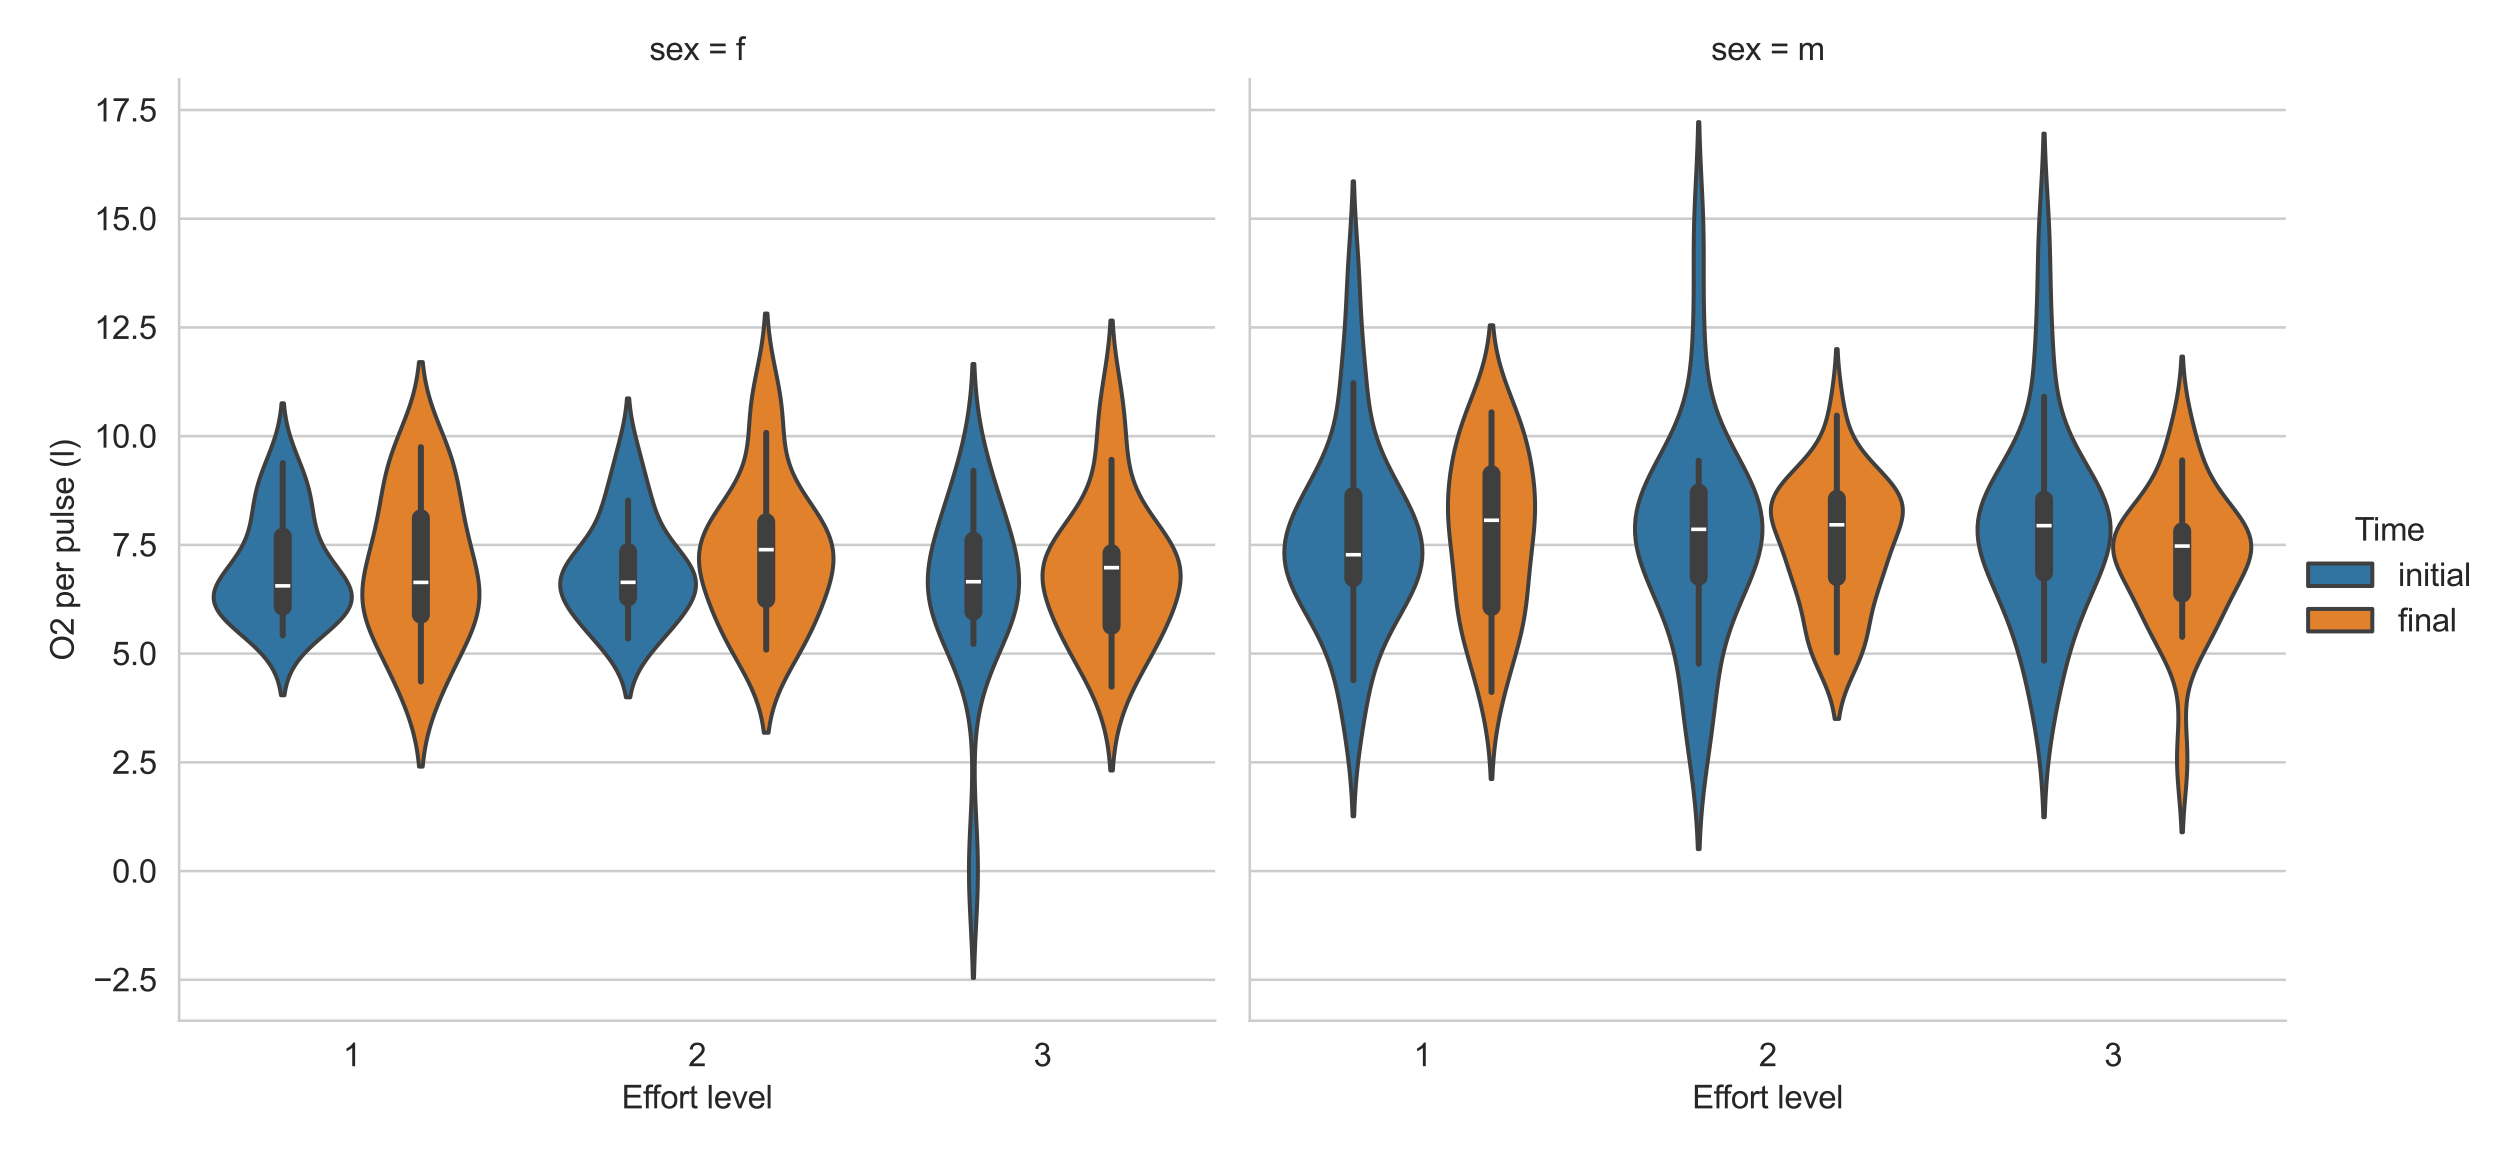 <?xml version="1.0" encoding="utf-8" standalone="no"?>
<!DOCTYPE svg PUBLIC "-//W3C//DTD SVG 1.1//EN"
  "http://www.w3.org/Graphics/SVG/1.1/DTD/svg11.dtd">
<svg xmlns:xlink="http://www.w3.org/1999/xlink" width="778.95pt" height="360pt" viewBox="0 0 778.95 360" xmlns="http://www.w3.org/2000/svg" version="1.1">
 <defs>
  <style type="text/css">*{stroke-linejoin: round; stroke-linecap: butt}</style>
 </defs>
 <g id="figure_1">
  <g id="patch_1">
   <path d="M 0 360 
L 778.95 360 
L 778.95 0 
L 0 0 
z
" style="fill: #ffffff"/>
  </g>
  <g id="axes_1">
   <g id="patch_2">
    <path d="M 55.814 318.04 
L 378.622 318.04 
L 378.622 24.72 
L 55.814 24.72 
z
" style="fill: #ffffff"/>
   </g>
   <g id="matplotlib.axis_1">
    <g id="xtick_1">
     <g id="text_1">
      <!-- 1 -->
      <g style="fill: #262626" transform="translate(106.835 332.198) scale(0.1 -0.1)">
       <defs>
        <path id="ArialMT-31" d="M 2384 0 
L 1822 0 
L 1822 3584 
Q 1619 3391 1289 3197 
Q 959 3003 697 2906 
L 697 3450 
Q 1169 3672 1522 3987 
Q 1875 4303 2022 4600 
L 2384 4600 
L 2384 0 
z
" transform="scale(0.016)"/>
       </defs>
       <use xlink:href="#ArialMT-31"/>
      </g>
     </g>
    </g>
    <g id="xtick_2">
     <g id="text_2">
      <!-- 2 -->
      <g style="fill: #262626" transform="translate(214.438 332.198) scale(0.1 -0.1)">
       <defs>
        <path id="ArialMT-32" d="M 3222 541 
L 3222 0 
L 194 0 
Q 188 203 259 391 
Q 375 700 629 1000 
Q 884 1300 1366 1694 
Q 2113 2306 2375 2664 
Q 2638 3022 2638 3341 
Q 2638 3675 2398 3904 
Q 2159 4134 1775 4134 
Q 1369 4134 1125 3890 
Q 881 3647 878 3216 
L 300 3275 
Q 359 3922 746 4261 
Q 1134 4600 1788 4600 
Q 2447 4600 2831 4234 
Q 3216 3869 3216 3328 
Q 3216 3053 3103 2787 
Q 2991 2522 2730 2228 
Q 2469 1934 1863 1422 
Q 1356 997 1212 845 
Q 1069 694 975 541 
L 3222 541 
z
" transform="scale(0.016)"/>
       </defs>
       <use xlink:href="#ArialMT-32"/>
      </g>
     </g>
    </g>
    <g id="xtick_3">
     <g id="text_3">
      <!-- 3 -->
      <g style="fill: #262626" transform="translate(322.04 332.198) scale(0.1 -0.1)">
       <defs>
        <path id="ArialMT-33" d="M 269 1209 
L 831 1284 
Q 928 806 1161 595 
Q 1394 384 1728 384 
Q 2125 384 2398 659 
Q 2672 934 2672 1341 
Q 2672 1728 2419 1979 
Q 2166 2231 1775 2231 
Q 1616 2231 1378 2169 
L 1441 2663 
Q 1497 2656 1531 2656 
Q 1891 2656 2178 2843 
Q 2466 3031 2466 3422 
Q 2466 3731 2256 3934 
Q 2047 4138 1716 4138 
Q 1388 4138 1169 3931 
Q 950 3725 888 3313 
L 325 3413 
Q 428 3978 793 4289 
Q 1159 4600 1703 4600 
Q 2078 4600 2393 4439 
Q 2709 4278 2876 4000 
Q 3044 3722 3044 3409 
Q 3044 3113 2884 2869 
Q 2725 2625 2413 2481 
Q 2819 2388 3044 2092 
Q 3269 1797 3269 1353 
Q 3269 753 2831 336 
Q 2394 -81 1725 -81 
Q 1122 -81 723 278 
Q 325 638 269 1209 
z
" transform="scale(0.016)"/>
       </defs>
       <use xlink:href="#ArialMT-33"/>
      </g>
     </g>
    </g>
    <g id="text_4">
     <!-- Effort level -->
     <g style="fill: #262626" transform="translate(193.686 345.343) scale(0.1 -0.1)">
      <defs>
       <path id="ArialMT-45" d="M 506 0 
L 506 4581 
L 3819 4581 
L 3819 4041 
L 1113 4041 
L 1113 2638 
L 3647 2638 
L 3647 2100 
L 1113 2100 
L 1113 541 
L 3925 541 
L 3925 0 
L 506 0 
z
" transform="scale(0.016)"/>
       <path id="ArialMT-66" d="M 556 0 
L 556 2881 
L 59 2881 
L 59 3319 
L 556 3319 
L 556 3672 
Q 556 4006 616 4169 
Q 697 4388 901 4523 
Q 1106 4659 1475 4659 
Q 1713 4659 2000 4603 
L 1916 4113 
Q 1741 4144 1584 4144 
Q 1328 4144 1222 4034 
Q 1116 3925 1116 3625 
L 1116 3319 
L 1763 3319 
L 1763 2881 
L 1116 2881 
L 1116 0 
L 556 0 
z
" transform="scale(0.016)"/>
       <path id="ArialMT-6f" d="M 213 1659 
Q 213 2581 725 3025 
Q 1153 3394 1769 3394 
Q 2453 3394 2887 2945 
Q 3322 2497 3322 1706 
Q 3322 1066 3130 698 
Q 2938 331 2570 128 
Q 2203 -75 1769 -75 
Q 1072 -75 642 372 
Q 213 819 213 1659 
z
M 791 1659 
Q 791 1022 1069 705 
Q 1347 388 1769 388 
Q 2188 388 2466 706 
Q 2744 1025 2744 1678 
Q 2744 2294 2464 2611 
Q 2184 2928 1769 2928 
Q 1347 2928 1069 2612 
Q 791 2297 791 1659 
z
" transform="scale(0.016)"/>
       <path id="ArialMT-72" d="M 416 0 
L 416 3319 
L 922 3319 
L 922 2816 
Q 1116 3169 1280 3281 
Q 1444 3394 1641 3394 
Q 1925 3394 2219 3213 
L 2025 2691 
Q 1819 2813 1613 2813 
Q 1428 2813 1281 2702 
Q 1134 2591 1072 2394 
Q 978 2094 978 1738 
L 978 0 
L 416 0 
z
" transform="scale(0.016)"/>
       <path id="ArialMT-74" d="M 1650 503 
L 1731 6 
Q 1494 -44 1306 -44 
Q 1000 -44 831 53 
Q 663 150 594 308 
Q 525 466 525 972 
L 525 2881 
L 113 2881 
L 113 3319 
L 525 3319 
L 525 4141 
L 1084 4478 
L 1084 3319 
L 1650 3319 
L 1650 2881 
L 1084 2881 
L 1084 941 
Q 1084 700 1114 631 
Q 1144 563 1211 522 
Q 1278 481 1403 481 
Q 1497 481 1650 503 
z
" transform="scale(0.016)"/>
       <path id="ArialMT-20" transform="scale(0.016)"/>
       <path id="ArialMT-6c" d="M 409 0 
L 409 4581 
L 972 4581 
L 972 0 
L 409 0 
z
" transform="scale(0.016)"/>
       <path id="ArialMT-65" d="M 2694 1069 
L 3275 997 
Q 3138 488 2766 206 
Q 2394 -75 1816 -75 
Q 1088 -75 661 373 
Q 234 822 234 1631 
Q 234 2469 665 2931 
Q 1097 3394 1784 3394 
Q 2450 3394 2872 2941 
Q 3294 2488 3294 1666 
Q 3294 1616 3291 1516 
L 816 1516 
Q 847 969 1125 678 
Q 1403 388 1819 388 
Q 2128 388 2347 550 
Q 2566 713 2694 1069 
z
M 847 1978 
L 2700 1978 
Q 2663 2397 2488 2606 
Q 2219 2931 1791 2931 
Q 1403 2931 1139 2672 
Q 875 2413 847 1978 
z
" transform="scale(0.016)"/>
       <path id="ArialMT-76" d="M 1344 0 
L 81 3319 
L 675 3319 
L 1388 1331 
Q 1503 1009 1600 663 
Q 1675 925 1809 1294 
L 2547 3319 
L 3125 3319 
L 1869 0 
L 1344 0 
z
" transform="scale(0.016)"/>
      </defs>
      <use xlink:href="#ArialMT-45"/>
      <use xlink:href="#ArialMT-66" x="66.699"/>
      <use xlink:href="#ArialMT-66" x="92.732"/>
      <use xlink:href="#ArialMT-6f" x="120.516"/>
      <use xlink:href="#ArialMT-72" x="176.131"/>
      <use xlink:href="#ArialMT-74" x="209.432"/>
      <use xlink:href="#ArialMT-20" x="237.215"/>
      <use xlink:href="#ArialMT-6c" x="264.998"/>
      <use xlink:href="#ArialMT-65" x="287.215"/>
      <use xlink:href="#ArialMT-76" x="342.83"/>
      <use xlink:href="#ArialMT-65" x="392.83"/>
      <use xlink:href="#ArialMT-6c" x="448.445"/>
     </g>
    </g>
   </g>
   <g id="matplotlib.axis_2">
    <g id="ytick_1">
     <g id="line2d_1">
      <path d="M 55.814 305.286 
L 378.622 305.286 
" clip-path="url(#p12016ca0a1)" style="fill: none; stroke: #cccccc; stroke-width: 0.8; stroke-linecap: round"/>
     </g>
     <g id="text_5">
      <!-- −2.5 -->
      <g style="fill: #262626" transform="translate(29.073 308.864) scale(0.1 -0.1)">
       <defs>
        <path id="ArialMT-2212" d="M 3381 1997 
L 356 1997 
L 356 2522 
L 3381 2522 
L 3381 1997 
z
" transform="scale(0.016)"/>
        <path id="ArialMT-2e" d="M 581 0 
L 581 641 
L 1222 641 
L 1222 0 
L 581 0 
z
" transform="scale(0.016)"/>
        <path id="ArialMT-35" d="M 266 1200 
L 856 1250 
Q 922 819 1161 601 
Q 1400 384 1738 384 
Q 2144 384 2425 690 
Q 2706 997 2706 1503 
Q 2706 1984 2436 2262 
Q 2166 2541 1728 2541 
Q 1456 2541 1237 2417 
Q 1019 2294 894 2097 
L 366 2166 
L 809 4519 
L 3088 4519 
L 3088 3981 
L 1259 3981 
L 1013 2750 
Q 1425 3038 1878 3038 
Q 2478 3038 2890 2622 
Q 3303 2206 3303 1553 
Q 3303 931 2941 478 
Q 2500 -78 1738 -78 
Q 1113 -78 717 272 
Q 322 622 266 1200 
z
" transform="scale(0.016)"/>
       </defs>
       <use xlink:href="#ArialMT-2212"/>
       <use xlink:href="#ArialMT-32" x="58.398"/>
       <use xlink:href="#ArialMT-2e" x="114.014"/>
       <use xlink:href="#ArialMT-35" x="141.797"/>
      </g>
     </g>
    </g>
    <g id="ytick_2">
     <g id="line2d_2">
      <path d="M 55.814 271.408 
L 378.622 271.408 
" clip-path="url(#p12016ca0a1)" style="fill: none; stroke: #cccccc; stroke-width: 0.8; stroke-linecap: round"/>
     </g>
     <g id="text_6">
      <!-- 0.0 -->
      <g style="fill: #262626" transform="translate(34.914 274.987) scale(0.1 -0.1)">
       <defs>
        <path id="ArialMT-30" d="M 266 2259 
Q 266 3072 433 3567 
Q 600 4063 929 4331 
Q 1259 4600 1759 4600 
Q 2128 4600 2406 4451 
Q 2684 4303 2865 4023 
Q 3047 3744 3150 3342 
Q 3253 2941 3253 2259 
Q 3253 1453 3087 958 
Q 2922 463 2592 192 
Q 2263 -78 1759 -78 
Q 1097 -78 719 397 
Q 266 969 266 2259 
z
M 844 2259 
Q 844 1131 1108 757 
Q 1372 384 1759 384 
Q 2147 384 2411 759 
Q 2675 1134 2675 2259 
Q 2675 3391 2411 3762 
Q 2147 4134 1753 4134 
Q 1366 4134 1134 3806 
Q 844 3388 844 2259 
z
" transform="scale(0.016)"/>
       </defs>
       <use xlink:href="#ArialMT-30"/>
       <use xlink:href="#ArialMT-2e" x="55.615"/>
       <use xlink:href="#ArialMT-30" x="83.398"/>
      </g>
     </g>
    </g>
    <g id="ytick_3">
     <g id="line2d_3">
      <path d="M 55.814 237.53 
L 378.622 237.53 
" clip-path="url(#p12016ca0a1)" style="fill: none; stroke: #cccccc; stroke-width: 0.8; stroke-linecap: round"/>
     </g>
     <g id="text_7">
      <!-- 2.5 -->
      <g style="fill: #262626" transform="translate(34.914 241.109) scale(0.1 -0.1)">
       <use xlink:href="#ArialMT-32"/>
       <use xlink:href="#ArialMT-2e" x="55.615"/>
       <use xlink:href="#ArialMT-35" x="83.398"/>
      </g>
     </g>
    </g>
    <g id="ytick_4">
     <g id="line2d_4">
      <path d="M 55.814 203.652 
L 378.622 203.652 
" clip-path="url(#p12016ca0a1)" style="fill: none; stroke: #cccccc; stroke-width: 0.8; stroke-linecap: round"/>
     </g>
     <g id="text_8">
      <!-- 5.0 -->
      <g style="fill: #262626" transform="translate(34.914 207.231) scale(0.1 -0.1)">
       <use xlink:href="#ArialMT-35"/>
       <use xlink:href="#ArialMT-2e" x="55.615"/>
       <use xlink:href="#ArialMT-30" x="83.398"/>
      </g>
     </g>
    </g>
    <g id="ytick_5">
     <g id="line2d_5">
      <path d="M 55.814 169.775 
L 378.622 169.775 
" clip-path="url(#p12016ca0a1)" style="fill: none; stroke: #cccccc; stroke-width: 0.8; stroke-linecap: round"/>
     </g>
     <g id="text_9">
      <!-- 7.5 -->
      <g style="fill: #262626" transform="translate(34.914 173.354) scale(0.1 -0.1)">
       <defs>
        <path id="ArialMT-37" d="M 303 3981 
L 303 4522 
L 3269 4522 
L 3269 4084 
Q 2831 3619 2401 2847 
Q 1972 2075 1738 1259 
Q 1569 684 1522 0 
L 944 0 
Q 953 541 1156 1306 
Q 1359 2072 1739 2783 
Q 2119 3494 2547 3981 
L 303 3981 
z
" transform="scale(0.016)"/>
       </defs>
       <use xlink:href="#ArialMT-37"/>
       <use xlink:href="#ArialMT-2e" x="55.615"/>
       <use xlink:href="#ArialMT-35" x="83.398"/>
      </g>
     </g>
    </g>
    <g id="ytick_6">
     <g id="line2d_6">
      <path d="M 55.814 135.897 
L 378.622 135.897 
" clip-path="url(#p12016ca0a1)" style="fill: none; stroke: #cccccc; stroke-width: 0.8; stroke-linecap: round"/>
     </g>
     <g id="text_10">
      <!-- 10.0 -->
      <g style="fill: #262626" transform="translate(29.353 139.476) scale(0.1 -0.1)">
       <use xlink:href="#ArialMT-31"/>
       <use xlink:href="#ArialMT-30" x="55.615"/>
       <use xlink:href="#ArialMT-2e" x="111.23"/>
       <use xlink:href="#ArialMT-30" x="139.014"/>
      </g>
     </g>
    </g>
    <g id="ytick_7">
     <g id="line2d_7">
      <path d="M 55.814 102.019 
L 378.622 102.019 
" clip-path="url(#p12016ca0a1)" style="fill: none; stroke: #cccccc; stroke-width: 0.8; stroke-linecap: round"/>
     </g>
     <g id="text_11">
      <!-- 12.5 -->
      <g style="fill: #262626" transform="translate(29.353 105.598) scale(0.1 -0.1)">
       <use xlink:href="#ArialMT-31"/>
       <use xlink:href="#ArialMT-32" x="55.615"/>
       <use xlink:href="#ArialMT-2e" x="111.23"/>
       <use xlink:href="#ArialMT-35" x="139.014"/>
      </g>
     </g>
    </g>
    <g id="ytick_8">
     <g id="line2d_8">
      <path d="M 55.814 68.142 
L 378.622 68.142 
" clip-path="url(#p12016ca0a1)" style="fill: none; stroke: #cccccc; stroke-width: 0.8; stroke-linecap: round"/>
     </g>
     <g id="text_12">
      <!-- 15.0 -->
      <g style="fill: #262626" transform="translate(29.353 71.721) scale(0.1 -0.1)">
       <use xlink:href="#ArialMT-31"/>
       <use xlink:href="#ArialMT-35" x="55.615"/>
       <use xlink:href="#ArialMT-2e" x="111.23"/>
       <use xlink:href="#ArialMT-30" x="139.014"/>
      </g>
     </g>
    </g>
    <g id="ytick_9">
     <g id="line2d_9">
      <path d="M 55.814 34.264 
L 378.622 34.264 
" clip-path="url(#p12016ca0a1)" style="fill: none; stroke: #cccccc; stroke-width: 0.8; stroke-linecap: round"/>
     </g>
     <g id="text_13">
      <!-- 17.5 -->
      <g style="fill: #262626" transform="translate(29.353 37.843) scale(0.1 -0.1)">
       <use xlink:href="#ArialMT-31"/>
       <use xlink:href="#ArialMT-37" x="55.615"/>
       <use xlink:href="#ArialMT-2e" x="111.23"/>
       <use xlink:href="#ArialMT-35" x="139.014"/>
      </g>
     </g>
    </g>
    <g id="text_14">
     <!-- O2 per pulse (l) -->
     <g style="fill: #262626" transform="translate(22.969 205.835) rotate(-90) scale(0.1 -0.1)">
      <defs>
       <path id="ArialMT-4f" d="M 309 2231 
Q 309 3372 921 4017 
Q 1534 4663 2503 4663 
Q 3138 4663 3647 4359 
Q 4156 4056 4423 3514 
Q 4691 2972 4691 2284 
Q 4691 1588 4409 1038 
Q 4128 488 3612 205 
Q 3097 -78 2500 -78 
Q 1853 -78 1343 234 
Q 834 547 571 1087 
Q 309 1628 309 2231 
z
M 934 2222 
Q 934 1394 1379 917 
Q 1825 441 2497 441 
Q 3181 441 3623 922 
Q 4066 1403 4066 2288 
Q 4066 2847 3877 3264 
Q 3688 3681 3323 3911 
Q 2959 4141 2506 4141 
Q 1863 4141 1398 3698 
Q 934 3256 934 2222 
z
" transform="scale(0.016)"/>
       <path id="ArialMT-70" d="M 422 -1272 
L 422 3319 
L 934 3319 
L 934 2888 
Q 1116 3141 1344 3267 
Q 1572 3394 1897 3394 
Q 2322 3394 2647 3175 
Q 2972 2956 3137 2557 
Q 3303 2159 3303 1684 
Q 3303 1175 3120 767 
Q 2938 359 2589 142 
Q 2241 -75 1856 -75 
Q 1575 -75 1351 44 
Q 1128 163 984 344 
L 984 -1272 
L 422 -1272 
z
M 931 1641 
Q 931 1000 1190 694 
Q 1450 388 1819 388 
Q 2194 388 2461 705 
Q 2728 1022 2728 1688 
Q 2728 2322 2467 2637 
Q 2206 2953 1844 2953 
Q 1484 2953 1207 2617 
Q 931 2281 931 1641 
z
" transform="scale(0.016)"/>
       <path id="ArialMT-75" d="M 2597 0 
L 2597 488 
Q 2209 -75 1544 -75 
Q 1250 -75 995 37 
Q 741 150 617 320 
Q 494 491 444 738 
Q 409 903 409 1263 
L 409 3319 
L 972 3319 
L 972 1478 
Q 972 1038 1006 884 
Q 1059 663 1231 536 
Q 1403 409 1656 409 
Q 1909 409 2131 539 
Q 2353 669 2445 892 
Q 2538 1116 2538 1541 
L 2538 3319 
L 3100 3319 
L 3100 0 
L 2597 0 
z
" transform="scale(0.016)"/>
       <path id="ArialMT-73" d="M 197 991 
L 753 1078 
Q 800 744 1014 566 
Q 1228 388 1613 388 
Q 2000 388 2187 545 
Q 2375 703 2375 916 
Q 2375 1106 2209 1216 
Q 2094 1291 1634 1406 
Q 1016 1563 777 1677 
Q 538 1791 414 1992 
Q 291 2194 291 2438 
Q 291 2659 392 2848 
Q 494 3038 669 3163 
Q 800 3259 1026 3326 
Q 1253 3394 1513 3394 
Q 1903 3394 2198 3281 
Q 2494 3169 2634 2976 
Q 2775 2784 2828 2463 
L 2278 2388 
Q 2241 2644 2061 2787 
Q 1881 2931 1553 2931 
Q 1166 2931 1000 2803 
Q 834 2675 834 2503 
Q 834 2394 903 2306 
Q 972 2216 1119 2156 
Q 1203 2125 1616 2013 
Q 2213 1853 2448 1751 
Q 2684 1650 2818 1456 
Q 2953 1263 2953 975 
Q 2953 694 2789 445 
Q 2625 197 2315 61 
Q 2006 -75 1616 -75 
Q 969 -75 630 194 
Q 291 463 197 991 
z
" transform="scale(0.016)"/>
       <path id="ArialMT-28" d="M 1497 -1347 
Q 1031 -759 709 28 
Q 388 816 388 1659 
Q 388 2403 628 3084 
Q 909 3875 1497 4659 
L 1900 4659 
Q 1522 4009 1400 3731 
Q 1209 3300 1100 2831 
Q 966 2247 966 1656 
Q 966 153 1900 -1347 
L 1497 -1347 
z
" transform="scale(0.016)"/>
       <path id="ArialMT-29" d="M 791 -1347 
L 388 -1347 
Q 1322 153 1322 1656 
Q 1322 2244 1188 2822 
Q 1081 3291 891 3722 
Q 769 4003 388 4659 
L 791 4659 
Q 1378 3875 1659 3084 
Q 1900 2403 1900 1659 
Q 1900 816 1576 28 
Q 1253 -759 791 -1347 
z
" transform="scale(0.016)"/>
      </defs>
      <use xlink:href="#ArialMT-4f"/>
      <use xlink:href="#ArialMT-32" x="77.783"/>
      <use xlink:href="#ArialMT-20" x="133.398"/>
      <use xlink:href="#ArialMT-70" x="161.182"/>
      <use xlink:href="#ArialMT-65" x="216.797"/>
      <use xlink:href="#ArialMT-72" x="272.412"/>
      <use xlink:href="#ArialMT-20" x="305.713"/>
      <use xlink:href="#ArialMT-70" x="333.496"/>
      <use xlink:href="#ArialMT-75" x="389.111"/>
      <use xlink:href="#ArialMT-6c" x="444.727"/>
      <use xlink:href="#ArialMT-73" x="466.943"/>
      <use xlink:href="#ArialMT-65" x="516.943"/>
      <use xlink:href="#ArialMT-20" x="572.559"/>
      <use xlink:href="#ArialMT-28" x="600.342"/>
      <use xlink:href="#ArialMT-6c" x="633.643"/>
      <use xlink:href="#ArialMT-29" x="655.859"/>
     </g>
    </g>
   </g>
   <g id="PolyCollection_1">
    <defs>
     <path id="m0fcebeeec5" d="M 88.644 -143.377 
L 87.546 -143.377 
L 87.406 -144.295 
L 87.238 -145.214 
L 87.037 -146.133 
L 86.799 -147.052 
L 86.519 -147.971 
L 86.193 -148.89 
L 85.816 -149.808 
L 85.384 -150.727 
L 84.894 -151.646 
L 84.342 -152.565 
L 83.727 -153.484 
L 83.047 -154.403 
L 82.303 -155.321 
L 81.496 -156.24 
L 80.63 -157.159 
L 79.708 -158.078 
L 78.739 -158.997 
L 77.73 -159.915 
L 76.691 -160.834 
L 75.635 -161.753 
L 74.574 -162.672 
L 73.523 -163.591 
L 72.497 -164.51 
L 71.51 -165.428 
L 70.58 -166.347 
L 69.719 -167.266 
L 68.942 -168.185 
L 68.261 -169.104 
L 67.687 -170.023 
L 67.227 -170.941 
L 66.886 -171.86 
L 66.669 -172.779 
L 66.574 -173.698 
L 66.6 -174.617 
L 66.741 -175.536 
L 66.989 -176.454 
L 67.336 -177.373 
L 67.769 -178.292 
L 68.276 -179.211 
L 68.845 -180.13 
L 69.46 -181.048 
L 70.11 -181.967 
L 70.779 -182.886 
L 71.456 -183.805 
L 72.13 -184.724 
L 72.79 -185.643 
L 73.427 -186.561 
L 74.034 -187.48 
L 74.606 -188.399 
L 75.139 -189.318 
L 75.629 -190.237 
L 76.075 -191.156 
L 76.478 -192.074 
L 76.838 -192.993 
L 77.157 -193.912 
L 77.439 -194.831 
L 77.688 -195.75 
L 77.907 -196.669 
L 78.101 -197.587 
L 78.276 -198.506 
L 78.436 -199.425 
L 78.587 -200.344 
L 78.734 -201.263 
L 78.88 -202.182 
L 79.032 -203.1 
L 79.193 -204.019 
L 79.366 -204.938 
L 79.555 -205.857 
L 79.761 -206.776 
L 79.985 -207.694 
L 80.229 -208.613 
L 80.493 -209.532 
L 80.776 -210.451 
L 81.077 -211.37 
L 81.395 -212.289 
L 81.727 -213.207 
L 82.071 -214.126 
L 82.424 -215.045 
L 82.783 -215.964 
L 83.146 -216.883 
L 83.509 -217.802 
L 83.869 -218.72 
L 84.223 -219.639 
L 84.568 -220.558 
L 84.903 -221.477 
L 85.224 -222.396 
L 85.53 -223.315 
L 85.818 -224.233 
L 86.088 -225.152 
L 86.338 -226.071 
L 86.568 -226.99 
L 86.778 -227.909 
L 86.968 -228.827 
L 87.138 -229.746 
L 87.288 -230.665 
L 87.421 -231.584 
L 87.536 -232.503 
L 87.635 -233.422 
L 87.72 -234.34 
L 88.469 -234.34 
L 88.469 -234.34 
L 88.554 -233.422 
L 88.653 -232.503 
L 88.769 -231.584 
L 88.901 -230.665 
L 89.052 -229.746 
L 89.221 -228.827 
L 89.411 -227.909 
L 89.621 -226.99 
L 89.851 -226.071 
L 90.102 -225.152 
L 90.372 -224.233 
L 90.66 -223.315 
L 90.966 -222.396 
L 91.287 -221.477 
L 91.621 -220.558 
L 91.967 -219.639 
L 92.321 -218.72 
L 92.681 -217.802 
L 93.044 -216.883 
L 93.406 -215.964 
L 93.766 -215.045 
L 94.119 -214.126 
L 94.463 -213.207 
L 94.794 -212.289 
L 95.112 -211.37 
L 95.413 -210.451 
L 95.696 -209.532 
L 95.96 -208.613 
L 96.204 -207.694 
L 96.429 -206.776 
L 96.635 -205.857 
L 96.823 -204.938 
L 96.996 -204.019 
L 97.157 -203.1 
L 97.309 -202.182 
L 97.456 -201.263 
L 97.602 -200.344 
L 97.753 -199.425 
L 97.913 -198.506 
L 98.088 -197.587 
L 98.282 -196.669 
L 98.502 -195.75 
L 98.75 -194.831 
L 99.032 -193.912 
L 99.352 -192.993 
L 99.712 -192.074 
L 100.115 -191.156 
L 100.561 -190.237 
L 101.051 -189.318 
L 101.583 -188.399 
L 102.155 -187.48 
L 102.763 -186.561 
L 103.4 -185.643 
L 104.06 -184.724 
L 104.733 -183.805 
L 105.411 -182.886 
L 106.08 -181.967 
L 106.729 -181.048 
L 107.345 -180.13 
L 107.913 -179.211 
L 108.421 -178.292 
L 108.854 -177.373 
L 109.2 -176.454 
L 109.449 -175.536 
L 109.59 -174.617 
L 109.615 -173.698 
L 109.521 -172.779 
L 109.303 -171.86 
L 108.963 -170.941 
L 108.503 -170.023 
L 107.928 -169.104 
L 107.247 -168.185 
L 106.47 -167.266 
L 105.61 -166.347 
L 104.679 -165.428 
L 103.693 -164.51 
L 102.667 -163.591 
L 101.616 -162.672 
L 100.555 -161.753 
L 99.499 -160.834 
L 98.46 -159.915 
L 97.451 -158.997 
L 96.481 -158.078 
L 95.56 -157.159 
L 94.693 -156.24 
L 93.886 -155.321 
L 93.142 -154.403 
L 92.462 -153.484 
L 91.847 -152.565 
L 91.296 -151.646 
L 90.806 -150.727 
L 90.374 -149.808 
L 89.997 -148.89 
L 89.67 -147.971 
L 89.39 -147.052 
L 89.152 -146.133 
L 88.951 -145.214 
L 88.783 -144.295 
L 88.644 -143.377 
z
" style="stroke: #3f3f3f; stroke-width: 1.25"/>
    </defs>
    <g clip-path="url(#p12016ca0a1)">
     <use xlink:href="#m0fcebeeec5" x="0" y="360" style="fill: #3274a1; stroke: #3f3f3f; stroke-width: 1.25"/>
    </g>
   </g>
   <g id="PolyCollection_2">
    <defs>
     <path id="ma5284f6f6a" d="M 131.707 -121.139 
L 130.565 -121.139 
L 130.437 -122.413 
L 130.289 -123.686 
L 130.117 -124.959 
L 129.92 -126.232 
L 129.696 -127.506 
L 129.445 -128.779 
L 129.165 -130.052 
L 128.856 -131.325 
L 128.517 -132.598 
L 128.15 -133.872 
L 127.755 -135.145 
L 127.332 -136.418 
L 126.883 -137.691 
L 126.41 -138.964 
L 125.915 -140.238 
L 125.399 -141.511 
L 124.864 -142.784 
L 124.312 -144.057 
L 123.744 -145.331 
L 123.163 -146.604 
L 122.569 -147.877 
L 121.965 -149.15 
L 121.352 -150.423 
L 120.732 -151.697 
L 120.107 -152.97 
L 119.48 -154.243 
L 118.853 -155.516 
L 118.231 -156.79 
L 117.618 -158.063 
L 117.019 -159.336 
L 116.439 -160.609 
L 115.884 -161.882 
L 115.36 -163.156 
L 114.874 -164.429 
L 114.431 -165.702 
L 114.036 -166.975 
L 113.696 -168.248 
L 113.413 -169.522 
L 113.189 -170.795 
L 113.028 -172.068 
L 112.929 -173.341 
L 112.89 -174.615 
L 112.91 -175.888 
L 112.985 -177.161 
L 113.11 -178.434 
L 113.281 -179.707 
L 113.491 -180.981 
L 113.734 -182.254 
L 114.005 -183.527 
L 114.297 -184.8 
L 114.603 -186.074 
L 114.92 -187.347 
L 115.24 -188.62 
L 115.561 -189.893 
L 115.879 -191.166 
L 116.19 -192.44 
L 116.492 -193.713 
L 116.783 -194.986 
L 117.063 -196.259 
L 117.331 -197.532 
L 117.588 -198.806 
L 117.834 -200.079 
L 118.073 -201.352 
L 118.305 -202.625 
L 118.534 -203.899 
L 118.763 -205.172 
L 118.995 -206.445 
L 119.234 -207.718 
L 119.484 -208.991 
L 119.749 -210.265 
L 120.032 -211.538 
L 120.336 -212.811 
L 120.662 -214.084 
L 121.014 -215.357 
L 121.392 -216.631 
L 121.795 -217.904 
L 122.222 -219.177 
L 122.673 -220.45 
L 123.143 -221.724 
L 123.629 -222.997 
L 124.128 -224.27 
L 124.634 -225.543 
L 125.142 -226.816 
L 125.646 -228.09 
L 126.143 -229.363 
L 126.627 -230.636 
L 127.093 -231.909 
L 127.538 -233.183 
L 127.958 -234.456 
L 128.35 -235.729 
L 128.713 -237.002 
L 129.045 -238.275 
L 129.346 -239.549 
L 129.616 -240.822 
L 129.855 -242.095 
L 130.066 -243.368 
L 130.25 -244.641 
L 130.408 -245.915 
L 130.543 -247.188 
L 131.729 -247.188 
L 131.729 -247.188 
L 131.864 -245.915 
L 132.022 -244.641 
L 132.206 -243.368 
L 132.416 -242.095 
L 132.656 -240.822 
L 132.926 -239.549 
L 133.227 -238.275 
L 133.559 -237.002 
L 133.922 -235.729 
L 134.314 -234.456 
L 134.734 -233.183 
L 135.178 -231.909 
L 135.645 -230.636 
L 136.128 -229.363 
L 136.625 -228.09 
L 137.13 -226.816 
L 137.638 -225.543 
L 138.144 -224.27 
L 138.642 -222.997 
L 139.129 -221.724 
L 139.599 -220.45 
L 140.049 -219.177 
L 140.477 -217.904 
L 140.88 -216.631 
L 141.257 -215.357 
L 141.609 -214.084 
L 141.936 -212.811 
L 142.24 -211.538 
L 142.522 -210.265 
L 142.787 -208.991 
L 143.038 -207.718 
L 143.277 -206.445 
L 143.509 -205.172 
L 143.738 -203.899 
L 143.967 -202.625 
L 144.199 -201.352 
L 144.437 -200.079 
L 144.684 -198.806 
L 144.941 -197.532 
L 145.209 -196.259 
L 145.489 -194.986 
L 145.78 -193.713 
L 146.082 -192.44 
L 146.393 -191.166 
L 146.71 -189.893 
L 147.031 -188.62 
L 147.352 -187.347 
L 147.668 -186.074 
L 147.975 -184.8 
L 148.267 -183.527 
L 148.537 -182.254 
L 148.781 -180.981 
L 148.991 -179.707 
L 149.162 -178.434 
L 149.287 -177.161 
L 149.362 -175.888 
L 149.382 -174.615 
L 149.343 -173.341 
L 149.244 -172.068 
L 149.082 -170.795 
L 148.859 -169.522 
L 148.576 -168.248 
L 148.235 -166.975 
L 147.841 -165.702 
L 147.398 -164.429 
L 146.912 -163.156 
L 146.388 -161.882 
L 145.833 -160.609 
L 145.253 -159.336 
L 144.654 -158.063 
L 144.041 -156.79 
L 143.419 -155.516 
L 142.792 -154.243 
L 142.165 -152.97 
L 141.54 -151.697 
L 140.92 -150.423 
L 140.307 -149.15 
L 139.702 -147.877 
L 139.109 -146.604 
L 138.528 -145.331 
L 137.96 -144.057 
L 137.408 -142.784 
L 136.873 -141.511 
L 136.357 -140.238 
L 135.861 -138.964 
L 135.389 -137.691 
L 134.94 -136.418 
L 134.517 -135.145 
L 134.122 -133.872 
L 133.754 -132.598 
L 133.416 -131.325 
L 133.107 -130.052 
L 132.827 -128.779 
L 132.576 -127.506 
L 132.352 -126.232 
L 132.155 -124.959 
L 131.983 -123.686 
L 131.834 -122.413 
L 131.707 -121.139 
z
" style="stroke: #3f3f3f; stroke-width: 1.25"/>
    </defs>
    <g clip-path="url(#p12016ca0a1)">
     <use xlink:href="#ma5284f6f6a" x="0" y="360" style="fill: #e1812c; stroke: #3f3f3f; stroke-width: 1.25"/>
    </g>
   </g>
   <g id="PolyCollection_3">
    <defs>
     <path id="mbcebfbee4a" d="M 196.375 -142.718 
L 195.02 -142.718 
L 194.852 -143.658 
L 194.651 -144.599 
L 194.415 -145.54 
L 194.141 -146.481 
L 193.824 -147.422 
L 193.464 -148.363 
L 193.057 -149.304 
L 192.604 -150.245 
L 192.103 -151.186 
L 191.556 -152.127 
L 190.964 -153.068 
L 190.329 -154.009 
L 189.655 -154.95 
L 188.945 -155.891 
L 188.204 -156.832 
L 187.438 -157.773 
L 186.651 -158.713 
L 185.849 -159.654 
L 185.036 -160.595 
L 184.219 -161.536 
L 183.402 -162.477 
L 182.59 -163.418 
L 181.787 -164.359 
L 180.998 -165.3 
L 180.228 -166.241 
L 179.482 -167.182 
L 178.764 -168.123 
L 178.081 -169.064 
L 177.439 -170.005 
L 176.843 -170.946 
L 176.301 -171.887 
L 175.819 -172.828 
L 175.405 -173.769 
L 175.065 -174.709 
L 174.806 -175.65 
L 174.633 -176.591 
L 174.55 -177.532 
L 174.56 -178.473 
L 174.664 -179.414 
L 174.862 -180.355 
L 175.15 -181.296 
L 175.525 -182.237 
L 175.979 -183.178 
L 176.505 -184.119 
L 177.093 -185.06 
L 177.733 -186.001 
L 178.413 -186.942 
L 179.12 -187.883 
L 179.843 -188.824 
L 180.57 -189.764 
L 181.29 -190.705 
L 181.993 -191.646 
L 182.672 -192.587 
L 183.318 -193.528 
L 183.927 -194.469 
L 184.497 -195.41 
L 185.024 -196.351 
L 185.511 -197.292 
L 185.958 -198.233 
L 186.368 -199.174 
L 186.745 -200.115 
L 187.094 -201.056 
L 187.418 -201.997 
L 187.723 -202.938 
L 188.012 -203.879 
L 188.289 -204.819 
L 188.558 -205.76 
L 188.82 -206.701 
L 189.077 -207.642 
L 189.332 -208.583 
L 189.584 -209.524 
L 189.835 -210.465 
L 190.085 -211.406 
L 190.333 -212.347 
L 190.581 -213.288 
L 190.828 -214.229 
L 191.074 -215.17 
L 191.321 -216.111 
L 191.567 -217.052 
L 191.813 -217.993 
L 192.059 -218.934 
L 192.305 -219.875 
L 192.549 -220.815 
L 192.792 -221.756 
L 193.032 -222.697 
L 193.267 -223.638 
L 193.497 -224.579 
L 193.719 -225.52 
L 193.932 -226.461 
L 194.134 -227.402 
L 194.325 -228.343 
L 194.503 -229.284 
L 194.666 -230.225 
L 194.816 -231.166 
L 194.95 -232.107 
L 195.07 -233.048 
L 195.176 -233.989 
L 195.268 -234.93 
L 195.347 -235.87 
L 196.048 -235.87 
L 196.048 -235.87 
L 196.127 -234.93 
L 196.219 -233.989 
L 196.325 -233.048 
L 196.445 -232.107 
L 196.579 -231.166 
L 196.729 -230.225 
L 196.892 -229.284 
L 197.07 -228.343 
L 197.261 -227.402 
L 197.463 -226.461 
L 197.676 -225.52 
L 197.898 -224.579 
L 198.128 -223.638 
L 198.363 -222.697 
L 198.603 -221.756 
L 198.846 -220.815 
L 199.09 -219.875 
L 199.336 -218.934 
L 199.582 -217.993 
L 199.828 -217.052 
L 200.074 -216.111 
L 200.321 -215.17 
L 200.567 -214.229 
L 200.814 -213.288 
L 201.062 -212.347 
L 201.31 -211.406 
L 201.56 -210.465 
L 201.811 -209.524 
L 202.063 -208.583 
L 202.318 -207.642 
L 202.575 -206.701 
L 202.838 -205.76 
L 203.106 -204.819 
L 203.383 -203.879 
L 203.672 -202.938 
L 203.977 -201.997 
L 204.301 -201.056 
L 204.65 -200.115 
L 205.027 -199.174 
L 205.437 -198.233 
L 205.884 -197.292 
L 206.371 -196.351 
L 206.898 -195.41 
L 207.468 -194.469 
L 208.077 -193.528 
L 208.723 -192.587 
L 209.402 -191.646 
L 210.105 -190.705 
L 210.825 -189.764 
L 211.552 -188.824 
L 212.275 -187.883 
L 212.982 -186.942 
L 213.662 -186.001 
L 214.302 -185.06 
L 214.89 -184.119 
L 215.416 -183.178 
L 215.87 -182.237 
L 216.245 -181.296 
L 216.533 -180.355 
L 216.731 -179.414 
L 216.835 -178.473 
L 216.845 -177.532 
L 216.762 -176.591 
L 216.589 -175.65 
L 216.33 -174.709 
L 215.99 -173.769 
L 215.576 -172.828 
L 215.094 -171.887 
L 214.552 -170.946 
L 213.956 -170.005 
L 213.314 -169.064 
L 212.631 -168.123 
L 211.913 -167.182 
L 211.167 -166.241 
L 210.397 -165.3 
L 209.608 -164.359 
L 208.805 -163.418 
L 207.993 -162.477 
L 207.176 -161.536 
L 206.359 -160.595 
L 205.546 -159.654 
L 204.744 -158.713 
L 203.957 -157.773 
L 203.191 -156.832 
L 202.45 -155.891 
L 201.74 -154.95 
L 201.066 -154.009 
L 200.431 -153.068 
L 199.839 -152.127 
L 199.292 -151.186 
L 198.791 -150.245 
L 198.338 -149.304 
L 197.931 -148.363 
L 197.571 -147.422 
L 197.254 -146.481 
L 196.98 -145.54 
L 196.744 -144.599 
L 196.543 -143.658 
L 196.375 -142.718 
z
" style="stroke: #3f3f3f; stroke-width: 1.25"/>
    </defs>
    <g clip-path="url(#p12016ca0a1)">
     <use xlink:href="#mbcebfbee4a" x="0" y="360" style="fill: #3274a1; stroke: #3f3f3f; stroke-width: 1.25"/>
    </g>
   </g>
   <g id="PolyCollection_4">
    <defs>
     <path id="mf136332956" d="M 239.466 -131.696 
L 238.011 -131.696 
L 237.833 -133.015 
L 237.621 -134.334 
L 237.373 -135.654 
L 237.085 -136.973 
L 236.754 -138.293 
L 236.379 -139.612 
L 235.958 -140.931 
L 235.491 -142.251 
L 234.979 -143.57 
L 234.422 -144.889 
L 233.825 -146.209 
L 233.19 -147.528 
L 232.522 -148.848 
L 231.828 -150.167 
L 231.112 -151.486 
L 230.382 -152.806 
L 229.645 -154.125 
L 228.906 -155.444 
L 228.172 -156.764 
L 227.447 -158.083 
L 226.738 -159.403 
L 226.046 -160.722 
L 225.375 -162.041 
L 224.726 -163.361 
L 224.1 -164.68 
L 223.496 -165.999 
L 222.914 -167.319 
L 222.353 -168.638 
L 221.812 -169.958 
L 221.292 -171.277 
L 220.793 -172.596 
L 220.316 -173.916 
L 219.863 -175.235 
L 219.439 -176.554 
L 219.047 -177.874 
L 218.695 -179.193 
L 218.389 -180.513 
L 218.137 -181.832 
L 217.945 -183.151 
L 217.823 -184.471 
L 217.778 -185.79 
L 217.816 -187.109 
L 217.942 -188.429 
L 218.161 -189.748 
L 218.474 -191.068 
L 218.88 -192.387 
L 219.377 -193.706 
L 219.961 -195.026 
L 220.622 -196.345 
L 221.353 -197.664 
L 222.141 -198.984 
L 222.974 -200.303 
L 223.839 -201.623 
L 224.72 -202.942 
L 225.602 -204.261 
L 226.472 -205.581 
L 227.316 -206.9 
L 228.122 -208.219 
L 228.88 -209.539 
L 229.58 -210.858 
L 230.217 -212.178 
L 230.787 -213.497 
L 231.288 -214.816 
L 231.72 -216.136 
L 232.087 -217.455 
L 232.394 -218.774 
L 232.645 -220.094 
L 232.85 -221.413 
L 233.016 -222.732 
L 233.152 -224.052 
L 233.266 -225.371 
L 233.368 -226.691 
L 233.465 -228.01 
L 233.564 -229.329 
L 233.673 -230.649 
L 233.794 -231.968 
L 233.933 -233.287 
L 234.09 -234.607 
L 234.268 -235.926 
L 234.466 -237.246 
L 234.683 -238.565 
L 234.916 -239.884 
L 235.162 -241.204 
L 235.419 -242.523 
L 235.681 -243.842 
L 235.946 -245.162 
L 236.21 -246.481 
L 236.468 -247.801 
L 236.717 -249.12 
L 236.955 -250.439 
L 237.179 -251.759 
L 237.387 -253.078 
L 237.578 -254.397 
L 237.751 -255.717 
L 237.906 -257.036 
L 238.043 -258.356 
L 238.163 -259.675 
L 238.267 -260.994 
L 238.356 -262.314 
L 239.122 -262.314 
L 239.122 -262.314 
L 239.21 -260.994 
L 239.314 -259.675 
L 239.434 -258.356 
L 239.572 -257.036 
L 239.727 -255.717 
L 239.9 -254.397 
L 240.091 -253.078 
L 240.299 -251.759 
L 240.522 -250.439 
L 240.76 -249.12 
L 241.009 -247.801 
L 241.267 -246.481 
L 241.531 -245.162 
L 241.796 -243.842 
L 242.059 -242.523 
L 242.315 -241.204 
L 242.562 -239.884 
L 242.795 -238.565 
L 243.011 -237.246 
L 243.209 -235.926 
L 243.387 -234.607 
L 243.545 -233.287 
L 243.683 -231.968 
L 243.805 -230.649 
L 243.913 -229.329 
L 244.012 -228.01 
L 244.109 -226.691 
L 244.211 -225.371 
L 244.326 -224.052 
L 244.461 -222.732 
L 244.627 -221.413 
L 244.832 -220.094 
L 245.083 -218.774 
L 245.39 -217.455 
L 245.757 -216.136 
L 246.19 -214.816 
L 246.69 -213.497 
L 247.26 -212.178 
L 247.897 -210.858 
L 248.598 -209.539 
L 249.355 -208.219 
L 250.161 -206.9 
L 251.005 -205.581 
L 251.875 -204.261 
L 252.758 -202.942 
L 253.638 -201.623 
L 254.503 -200.303 
L 255.336 -198.984 
L 256.124 -197.664 
L 256.855 -196.345 
L 257.517 -195.026 
L 258.1 -193.706 
L 258.597 -192.387 
L 259.003 -191.068 
L 259.316 -189.748 
L 259.535 -188.429 
L 259.661 -187.109 
L 259.699 -185.79 
L 259.654 -184.471 
L 259.532 -183.151 
L 259.341 -181.832 
L 259.088 -180.513 
L 258.782 -179.193 
L 258.43 -177.874 
L 258.039 -176.554 
L 257.614 -175.235 
L 257.162 -173.916 
L 256.684 -172.596 
L 256.185 -171.277 
L 255.665 -169.958 
L 255.125 -168.638 
L 254.564 -167.319 
L 253.982 -165.999 
L 253.378 -164.68 
L 252.751 -163.361 
L 252.102 -162.041 
L 251.431 -160.722 
L 250.739 -159.403 
L 250.03 -158.083 
L 249.306 -156.764 
L 248.572 -155.444 
L 247.833 -154.125 
L 247.095 -152.806 
L 246.365 -151.486 
L 245.65 -150.167 
L 244.955 -148.848 
L 244.287 -147.528 
L 243.652 -146.209 
L 243.055 -144.889 
L 242.498 -143.57 
L 241.986 -142.251 
L 241.519 -140.931 
L 241.098 -139.612 
L 240.723 -138.293 
L 240.393 -136.973 
L 240.105 -135.654 
L 239.856 -134.334 
L 239.644 -133.015 
L 239.466 -131.696 
z
" style="stroke: #3f3f3f; stroke-width: 1.25"/>
    </defs>
    <g clip-path="url(#p12016ca0a1)">
     <use xlink:href="#mf136332956" x="0" y="360" style="fill: #e1812c; stroke: #3f3f3f; stroke-width: 1.25"/>
    </g>
   </g>
   <g id="PolyCollection_5">
    <defs>
     <path id="m7b97d2c2c9" d="M 303.489 -55.293 
L 303.112 -55.293 
L 303.064 -57.225 
L 303.009 -59.157 
L 302.945 -61.09 
L 302.872 -63.022 
L 302.792 -64.954 
L 302.705 -66.886 
L 302.613 -68.819 
L 302.516 -70.751 
L 302.418 -72.683 
L 302.322 -74.616 
L 302.229 -76.548 
L 302.143 -78.48 
L 302.067 -80.412 
L 302.003 -82.345 
L 301.954 -84.277 
L 301.922 -86.209 
L 301.909 -88.142 
L 301.914 -90.074 
L 301.937 -92.006 
L 301.977 -93.938 
L 302.034 -95.871 
L 302.104 -97.803 
L 302.184 -99.735 
L 302.273 -101.667 
L 302.365 -103.6 
L 302.459 -105.532 
L 302.551 -107.464 
L 302.637 -109.397 
L 302.715 -111.329 
L 302.783 -113.261 
L 302.837 -115.193 
L 302.875 -117.126 
L 302.895 -119.058 
L 302.893 -120.99 
L 302.868 -122.923 
L 302.815 -124.855 
L 302.732 -126.787 
L 302.615 -128.719 
L 302.458 -130.652 
L 302.258 -132.584 
L 302.011 -134.516 
L 301.711 -136.449 
L 301.354 -138.381 
L 300.938 -140.313 
L 300.459 -142.245 
L 299.917 -144.178 
L 299.313 -146.11 
L 298.65 -148.042 
L 297.933 -149.975 
L 297.169 -151.907 
L 296.369 -153.839 
L 295.543 -155.771 
L 294.707 -157.704 
L 293.876 -159.636 
L 293.066 -161.568 
L 292.294 -163.5 
L 291.577 -165.433 
L 290.929 -167.365 
L 290.364 -169.297 
L 289.893 -171.23 
L 289.525 -173.162 
L 289.264 -175.094 
L 289.114 -177.026 
L 289.072 -178.959 
L 289.135 -180.891 
L 289.296 -182.823 
L 289.546 -184.756 
L 289.877 -186.688 
L 290.276 -188.62 
L 290.733 -190.552 
L 291.238 -192.485 
L 291.78 -194.417 
L 292.35 -196.349 
L 292.94 -198.282 
L 293.543 -200.214 
L 294.153 -202.146 
L 294.765 -204.078 
L 295.374 -206.011 
L 295.978 -207.943 
L 296.572 -209.875 
L 297.154 -211.808 
L 297.719 -213.74 
L 298.266 -215.672 
L 298.79 -217.604 
L 299.289 -219.537 
L 299.761 -221.469 
L 300.203 -223.401 
L 300.613 -225.333 
L 300.989 -227.266 
L 301.331 -229.198 
L 301.638 -231.13 
L 301.912 -233.063 
L 302.152 -234.995 
L 302.36 -236.927 
L 302.539 -238.859 
L 302.69 -240.792 
L 302.817 -242.724 
L 302.921 -244.656 
L 303.007 -246.589 
L 303.594 -246.589 
L 303.594 -246.589 
L 303.679 -244.656 
L 303.784 -242.724 
L 303.911 -240.792 
L 304.062 -238.859 
L 304.241 -236.927 
L 304.449 -234.995 
L 304.689 -233.063 
L 304.962 -231.13 
L 305.269 -229.198 
L 305.611 -227.266 
L 305.988 -225.333 
L 306.397 -223.401 
L 306.839 -221.469 
L 307.311 -219.537 
L 307.811 -217.604 
L 308.335 -215.672 
L 308.881 -213.74 
L 309.447 -211.808 
L 310.028 -209.875 
L 310.622 -207.943 
L 311.226 -206.011 
L 311.836 -204.078 
L 312.448 -202.146 
L 313.058 -200.214 
L 313.661 -198.282 
L 314.251 -196.349 
L 314.821 -194.417 
L 315.362 -192.485 
L 315.867 -190.552 
L 316.325 -188.62 
L 316.724 -186.688 
L 317.054 -184.756 
L 317.305 -182.823 
L 317.466 -180.891 
L 317.529 -178.959 
L 317.487 -177.026 
L 317.336 -175.094 
L 317.076 -173.162 
L 316.708 -171.23 
L 316.237 -169.297 
L 315.672 -167.365 
L 315.024 -165.433 
L 314.306 -163.5 
L 313.534 -161.568 
L 312.724 -159.636 
L 311.893 -157.704 
L 311.057 -155.771 
L 310.232 -153.839 
L 309.431 -151.907 
L 308.667 -149.975 
L 307.95 -148.042 
L 307.287 -146.11 
L 306.683 -144.178 
L 306.142 -142.245 
L 305.663 -140.313 
L 305.246 -138.381 
L 304.89 -136.449 
L 304.59 -134.516 
L 304.342 -132.584 
L 304.142 -130.652 
L 303.986 -128.719 
L 303.868 -126.787 
L 303.785 -124.855 
L 303.733 -122.923 
L 303.707 -120.99 
L 303.706 -119.058 
L 303.726 -117.126 
L 303.764 -115.193 
L 303.818 -113.261 
L 303.885 -111.329 
L 303.964 -109.397 
L 304.05 -107.464 
L 304.142 -105.532 
L 304.235 -103.6 
L 304.328 -101.667 
L 304.416 -99.735 
L 304.497 -97.803 
L 304.567 -95.871 
L 304.623 -93.938 
L 304.664 -92.006 
L 304.687 -90.074 
L 304.692 -88.142 
L 304.678 -86.209 
L 304.646 -84.277 
L 304.598 -82.345 
L 304.534 -80.412 
L 304.458 -78.48 
L 304.372 -76.548 
L 304.279 -74.616 
L 304.182 -72.683 
L 304.084 -70.751 
L 303.988 -68.819 
L 303.895 -66.886 
L 303.808 -64.954 
L 303.728 -63.022 
L 303.656 -61.09 
L 303.592 -59.157 
L 303.536 -57.225 
L 303.489 -55.293 
z
" style="stroke: #3f3f3f; stroke-width: 1.25"/>
    </defs>
    <g clip-path="url(#p12016ca0a1)">
     <use xlink:href="#m7b97d2c2c9" x="0" y="360" style="fill: #3274a1; stroke: #3f3f3f; stroke-width: 1.25"/>
    </g>
   </g>
   <g id="PolyCollection_6">
    <defs>
     <path id="m782b005aab" d="M 346.732 -119.927 
L 345.951 -119.927 
L 345.851 -121.343 
L 345.73 -122.759 
L 345.587 -124.175 
L 345.418 -125.591 
L 345.222 -127.007 
L 344.996 -128.423 
L 344.737 -129.839 
L 344.443 -131.255 
L 344.113 -132.672 
L 343.745 -134.088 
L 343.337 -135.504 
L 342.889 -136.92 
L 342.4 -138.336 
L 341.871 -139.752 
L 341.303 -141.168 
L 340.696 -142.584 
L 340.053 -144 
L 339.378 -145.416 
L 338.673 -146.832 
L 337.942 -148.248 
L 337.191 -149.664 
L 336.426 -151.08 
L 335.65 -152.496 
L 334.871 -153.912 
L 334.094 -155.329 
L 333.324 -156.745 
L 332.565 -158.161 
L 331.822 -159.577 
L 331.098 -160.993 
L 330.395 -162.409 
L 329.716 -163.825 
L 329.062 -165.241 
L 328.436 -166.657 
L 327.841 -168.073 
L 327.279 -169.489 
L 326.756 -170.905 
L 326.276 -172.321 
L 325.849 -173.737 
L 325.482 -175.153 
L 325.185 -176.569 
L 324.969 -177.986 
L 324.844 -179.402 
L 324.821 -180.818 
L 324.907 -182.234 
L 325.109 -183.65 
L 325.43 -185.066 
L 325.871 -186.482 
L 326.427 -187.898 
L 327.092 -189.314 
L 327.855 -190.73 
L 328.702 -192.146 
L 329.615 -193.562 
L 330.578 -194.978 
L 331.569 -196.394 
L 332.57 -197.81 
L 333.561 -199.226 
L 334.525 -200.642 
L 335.446 -202.059 
L 336.312 -203.475 
L 337.113 -204.891 
L 337.842 -206.307 
L 338.496 -207.723 
L 339.073 -209.139 
L 339.575 -210.555 
L 340.007 -211.971 
L 340.373 -213.387 
L 340.68 -214.803 
L 340.936 -216.219 
L 341.149 -217.635 
L 341.327 -219.051 
L 341.478 -220.467 
L 341.61 -221.883 
L 341.729 -223.299 
L 341.842 -224.716 
L 341.953 -226.132 
L 342.069 -227.548 
L 342.191 -228.964 
L 342.324 -230.38 
L 342.469 -231.796 
L 342.627 -233.212 
L 342.799 -234.628 
L 342.984 -236.044 
L 343.181 -237.46 
L 343.388 -238.876 
L 343.604 -240.292 
L 343.824 -241.708 
L 344.047 -243.124 
L 344.269 -244.54 
L 344.486 -245.956 
L 344.697 -247.373 
L 344.898 -248.789 
L 345.087 -250.205 
L 345.262 -251.621 
L 345.423 -253.037 
L 345.568 -254.453 
L 345.697 -255.869 
L 345.81 -257.285 
L 345.908 -258.701 
L 345.992 -260.117 
L 346.691 -260.117 
L 346.691 -260.117 
L 346.774 -258.701 
L 346.873 -257.285 
L 346.986 -255.869 
L 347.115 -254.453 
L 347.26 -253.037 
L 347.42 -251.621 
L 347.596 -250.205 
L 347.785 -248.789 
L 347.986 -247.373 
L 348.196 -245.956 
L 348.414 -244.54 
L 348.636 -243.124 
L 348.858 -241.708 
L 349.079 -240.292 
L 349.294 -238.876 
L 349.502 -237.46 
L 349.699 -236.044 
L 349.884 -234.628 
L 350.056 -233.212 
L 350.214 -231.796 
L 350.359 -230.38 
L 350.492 -228.964 
L 350.614 -227.548 
L 350.729 -226.132 
L 350.841 -224.716 
L 350.954 -223.299 
L 351.073 -221.883 
L 351.204 -220.467 
L 351.355 -219.051 
L 351.534 -217.635 
L 351.747 -216.219 
L 352.003 -214.803 
L 352.31 -213.387 
L 352.676 -211.971 
L 353.108 -210.555 
L 353.61 -209.139 
L 354.187 -207.723 
L 354.841 -206.307 
L 355.57 -204.891 
L 356.371 -203.475 
L 357.237 -202.059 
L 358.158 -200.642 
L 359.122 -199.226 
L 360.113 -197.81 
L 361.114 -196.394 
L 362.105 -194.978 
L 363.067 -193.562 
L 363.981 -192.146 
L 364.828 -190.73 
L 365.59 -189.314 
L 366.256 -187.898 
L 366.812 -186.482 
L 367.253 -185.066 
L 367.574 -183.65 
L 367.776 -182.234 
L 367.862 -180.818 
L 367.838 -179.402 
L 367.714 -177.986 
L 367.498 -176.569 
L 367.201 -175.153 
L 366.834 -173.737 
L 366.406 -172.321 
L 365.927 -170.905 
L 365.404 -169.489 
L 364.842 -168.073 
L 364.246 -166.657 
L 363.621 -165.241 
L 362.967 -163.825 
L 362.288 -162.409 
L 361.585 -160.993 
L 360.861 -159.577 
L 360.118 -158.161 
L 359.359 -156.745 
L 358.589 -155.329 
L 357.811 -153.912 
L 357.032 -152.496 
L 356.257 -151.08 
L 355.491 -149.664 
L 354.741 -148.248 
L 354.01 -146.832 
L 353.305 -145.416 
L 352.629 -144 
L 351.987 -142.584 
L 351.38 -141.168 
L 350.811 -139.752 
L 350.282 -138.336 
L 349.794 -136.92 
L 349.346 -135.504 
L 348.938 -134.088 
L 348.57 -132.672 
L 348.24 -131.255 
L 347.946 -129.839 
L 347.687 -128.423 
L 347.461 -127.007 
L 347.264 -125.591 
L 347.096 -124.175 
L 346.953 -122.759 
L 346.832 -121.343 
L 346.732 -119.927 
z
" style="stroke: #3f3f3f; stroke-width: 1.25"/>
    </defs>
    <g clip-path="url(#p12016ca0a1)">
     <use xlink:href="#m782b005aab" x="0" y="360" style="fill: #e1812c; stroke: #3f3f3f; stroke-width: 1.25"/>
    </g>
   </g>
   <g id="line2d_10">
    <path d="M 88.095 197.992 
L 88.095 144.291 
" clip-path="url(#p12016ca0a1)" style="fill: none; stroke: #3f3f3f; stroke-width: 1.875; stroke-linecap: round"/>
   </g>
   <g id="line2d_11">
    <path d="M 88.095 189.034 
L 88.095 167.216 
" clip-path="url(#p12016ca0a1)" style="fill: none; stroke: #3f3f3f; stroke-width: 5.625; stroke-linecap: round"/>
   </g>
   <g id="line2d_12">
    <path d="M 88.095 182.545 
" clip-path="url(#p12016ca0a1)" style="fill: none; stroke: #3f3f3f; stroke-width: 1.5; stroke-linecap: round"/>
    <defs>
     <path id="m759ffc6459" d="M 2.344 0 
L -2.344 -0 
" style="stroke: #ffffff; stroke-width: 1.125"/>
    </defs>
    <g clip-path="url(#p12016ca0a1)">
     <use xlink:href="#m759ffc6459" x="88.095" y="182.545" style="fill: #ffffff; stroke: #ffffff; stroke-width: 1.125"/>
    </g>
   </g>
   <g id="line2d_13">
    <path d="M 131.136 212.357 
L 131.136 139.315 
" clip-path="url(#p12016ca0a1)" style="fill: none; stroke: #3f3f3f; stroke-width: 1.875; stroke-linecap: round"/>
   </g>
   <g id="line2d_14">
    <path d="M 131.136 191.513 
L 131.136 161.491 
" clip-path="url(#p12016ca0a1)" style="fill: none; stroke: #3f3f3f; stroke-width: 5.625; stroke-linecap: round"/>
   </g>
   <g id="line2d_15">
    <path d="M 131.136 181.465 
" clip-path="url(#p12016ca0a1)" style="fill: none; stroke: #3f3f3f; stroke-width: 1.5; stroke-linecap: round"/>
    <g clip-path="url(#p12016ca0a1)">
     <use xlink:href="#m759ffc6459" x="131.136" y="181.465" style="fill: #ffffff; stroke: #ffffff; stroke-width: 1.125"/>
    </g>
   </g>
   <g id="line2d_16">
    <path d="M 195.698 198.917 
L 195.698 155.974 
" clip-path="url(#p12016ca0a1)" style="fill: none; stroke: #3f3f3f; stroke-width: 1.875; stroke-linecap: round"/>
   </g>
   <g id="line2d_17">
    <path d="M 195.698 186.146 
L 195.698 172.001 
" clip-path="url(#p12016ca0a1)" style="fill: none; stroke: #3f3f3f; stroke-width: 5.625; stroke-linecap: round"/>
   </g>
   <g id="line2d_18">
    <path d="M 195.698 181.441 
" clip-path="url(#p12016ca0a1)" style="fill: none; stroke: #3f3f3f; stroke-width: 1.5; stroke-linecap: round"/>
    <g clip-path="url(#p12016ca0a1)">
     <use xlink:href="#m759ffc6459" x="195.698" y="181.441" style="fill: #ffffff; stroke: #ffffff; stroke-width: 1.125"/>
    </g>
   </g>
   <g id="line2d_19">
    <path d="M 238.739 202.413 
L 238.739 134.881 
" clip-path="url(#p12016ca0a1)" style="fill: none; stroke: #3f3f3f; stroke-width: 1.875; stroke-linecap: round"/>
   </g>
   <g id="line2d_20">
    <path d="M 238.739 186.703 
L 238.739 162.718 
" clip-path="url(#p12016ca0a1)" style="fill: none; stroke: #3f3f3f; stroke-width: 5.625; stroke-linecap: round"/>
   </g>
   <g id="line2d_21">
    <path d="M 238.739 171.263 
" clip-path="url(#p12016ca0a1)" style="fill: none; stroke: #3f3f3f; stroke-width: 1.5; stroke-linecap: round"/>
    <g clip-path="url(#p12016ca0a1)">
     <use xlink:href="#m759ffc6459" x="238.739" y="171.263" style="fill: #ffffff; stroke: #ffffff; stroke-width: 1.125"/>
    </g>
   </g>
   <g id="line2d_22">
    <path d="M 303.3 200.66 
L 303.3 146.711 
" clip-path="url(#p12016ca0a1)" style="fill: none; stroke: #3f3f3f; stroke-width: 1.875; stroke-linecap: round"/>
   </g>
   <g id="line2d_23">
    <path d="M 303.3 190.558 
L 303.3 168.462 
" clip-path="url(#p12016ca0a1)" style="fill: none; stroke: #3f3f3f; stroke-width: 5.625; stroke-linecap: round"/>
   </g>
   <g id="line2d_24">
    <path d="M 303.3 181.257 
" clip-path="url(#p12016ca0a1)" style="fill: none; stroke: #3f3f3f; stroke-width: 1.5; stroke-linecap: round"/>
    <g clip-path="url(#p12016ca0a1)">
     <use xlink:href="#m759ffc6459" x="303.3" y="181.257" style="fill: #ffffff; stroke: #ffffff; stroke-width: 1.125"/>
    </g>
   </g>
   <g id="line2d_25">
    <path d="M 346.341 213.949 
L 346.341 143.273 
" clip-path="url(#p12016ca0a1)" style="fill: none; stroke: #3f3f3f; stroke-width: 1.875; stroke-linecap: round"/>
   </g>
   <g id="line2d_26">
    <path d="M 346.341 194.99 
L 346.341 172.361 
" clip-path="url(#p12016ca0a1)" style="fill: none; stroke: #3f3f3f; stroke-width: 5.625; stroke-linecap: round"/>
   </g>
   <g id="line2d_27">
    <path d="M 346.341 176.885 
" clip-path="url(#p12016ca0a1)" style="fill: none; stroke: #3f3f3f; stroke-width: 1.5; stroke-linecap: round"/>
    <g clip-path="url(#p12016ca0a1)">
     <use xlink:href="#m759ffc6459" x="346.341" y="176.885" style="fill: #ffffff; stroke: #ffffff; stroke-width: 1.125"/>
    </g>
   </g>
   <g id="patch_3">
    <path d="M 55.814 318.04 
L 55.814 24.72 
" style="fill: none; stroke: #cccccc; stroke-width: 0.8; stroke-linejoin: miter; stroke-linecap: square"/>
   </g>
   <g id="patch_4">
    <path d="M 55.814 318.04 
L 378.622 318.04 
" style="fill: none; stroke: #cccccc; stroke-width: 0.8; stroke-linejoin: miter; stroke-linecap: square"/>
   </g>
   <g id="text_15">
    <!-- sex = f -->
    <g style="fill: #262626" transform="translate(202.35 18.72) scale(0.1 -0.1)">
     <defs>
      <path id="ArialMT-78" d="M 47 0 
L 1259 1725 
L 138 3319 
L 841 3319 
L 1350 2541 
Q 1494 2319 1581 2169 
Q 1719 2375 1834 2534 
L 2394 3319 
L 3066 3319 
L 1919 1756 
L 3153 0 
L 2463 0 
L 1781 1031 
L 1600 1309 
L 728 0 
L 47 0 
z
" transform="scale(0.016)"/>
      <path id="ArialMT-3d" d="M 3381 2694 
L 356 2694 
L 356 3219 
L 3381 3219 
L 3381 2694 
z
M 3381 1303 
L 356 1303 
L 356 1828 
L 3381 1828 
L 3381 1303 
z
" transform="scale(0.016)"/>
     </defs>
     <use xlink:href="#ArialMT-73"/>
     <use xlink:href="#ArialMT-65" x="50"/>
     <use xlink:href="#ArialMT-78" x="105.615"/>
     <use xlink:href="#ArialMT-20" x="155.615"/>
     <use xlink:href="#ArialMT-3d" x="183.398"/>
     <use xlink:href="#ArialMT-20" x="241.797"/>
     <use xlink:href="#ArialMT-66" x="269.58"/>
    </g>
   </g>
  </g>
  <g id="axes_2">
   <g id="patch_5">
    <path d="M 389.402 318.04 
L 712.211 318.04 
L 712.211 24.72 
L 389.402 24.72 
z
" style="fill: #ffffff"/>
   </g>
   <g id="matplotlib.axis_3">
    <g id="xtick_4">
     <g id="text_16">
      <!-- 1 -->
      <g style="fill: #262626" transform="translate(440.423 332.198) scale(0.1 -0.1)">
       <use xlink:href="#ArialMT-31"/>
      </g>
     </g>
    </g>
    <g id="xtick_5">
     <g id="text_17">
      <!-- 2 -->
      <g style="fill: #262626" transform="translate(548.026 332.198) scale(0.1 -0.1)">
       <use xlink:href="#ArialMT-32"/>
      </g>
     </g>
    </g>
    <g id="xtick_6">
     <g id="text_18">
      <!-- 3 -->
      <g style="fill: #262626" transform="translate(655.629 332.198) scale(0.1 -0.1)">
       <use xlink:href="#ArialMT-33"/>
      </g>
     </g>
    </g>
    <g id="text_19">
     <!-- Effort level -->
     <g style="fill: #262626" transform="translate(527.274 345.343) scale(0.1 -0.1)">
      <use xlink:href="#ArialMT-45"/>
      <use xlink:href="#ArialMT-66" x="66.699"/>
      <use xlink:href="#ArialMT-66" x="92.732"/>
      <use xlink:href="#ArialMT-6f" x="120.516"/>
      <use xlink:href="#ArialMT-72" x="176.131"/>
      <use xlink:href="#ArialMT-74" x="209.432"/>
      <use xlink:href="#ArialMT-20" x="237.215"/>
      <use xlink:href="#ArialMT-6c" x="264.998"/>
      <use xlink:href="#ArialMT-65" x="287.215"/>
      <use xlink:href="#ArialMT-76" x="342.83"/>
      <use xlink:href="#ArialMT-65" x="392.83"/>
      <use xlink:href="#ArialMT-6c" x="448.445"/>
     </g>
    </g>
   </g>
   <g id="matplotlib.axis_4">
    <g id="ytick_10">
     <g id="line2d_28">
      <path d="M 389.402 305.286 
L 712.211 305.286 
" clip-path="url(#pefb5a8aba5)" style="fill: none; stroke: #cccccc; stroke-width: 0.8; stroke-linecap: round"/>
     </g>
    </g>
    <g id="ytick_11">
     <g id="line2d_29">
      <path d="M 389.402 271.408 
L 712.211 271.408 
" clip-path="url(#pefb5a8aba5)" style="fill: none; stroke: #cccccc; stroke-width: 0.8; stroke-linecap: round"/>
     </g>
    </g>
    <g id="ytick_12">
     <g id="line2d_30">
      <path d="M 389.402 237.53 
L 712.211 237.53 
" clip-path="url(#pefb5a8aba5)" style="fill: none; stroke: #cccccc; stroke-width: 0.8; stroke-linecap: round"/>
     </g>
    </g>
    <g id="ytick_13">
     <g id="line2d_31">
      <path d="M 389.402 203.652 
L 712.211 203.652 
" clip-path="url(#pefb5a8aba5)" style="fill: none; stroke: #cccccc; stroke-width: 0.8; stroke-linecap: round"/>
     </g>
    </g>
    <g id="ytick_14">
     <g id="line2d_32">
      <path d="M 389.402 169.775 
L 712.211 169.775 
" clip-path="url(#pefb5a8aba5)" style="fill: none; stroke: #cccccc; stroke-width: 0.8; stroke-linecap: round"/>
     </g>
    </g>
    <g id="ytick_15">
     <g id="line2d_33">
      <path d="M 389.402 135.897 
L 712.211 135.897 
" clip-path="url(#pefb5a8aba5)" style="fill: none; stroke: #cccccc; stroke-width: 0.8; stroke-linecap: round"/>
     </g>
    </g>
    <g id="ytick_16">
     <g id="line2d_34">
      <path d="M 389.402 102.019 
L 712.211 102.019 
" clip-path="url(#pefb5a8aba5)" style="fill: none; stroke: #cccccc; stroke-width: 0.8; stroke-linecap: round"/>
     </g>
    </g>
    <g id="ytick_17">
     <g id="line2d_35">
      <path d="M 389.402 68.142 
L 712.211 68.142 
" clip-path="url(#pefb5a8aba5)" style="fill: none; stroke: #cccccc; stroke-width: 0.8; stroke-linecap: round"/>
     </g>
    </g>
    <g id="ytick_18">
     <g id="line2d_36">
      <path d="M 389.402 34.264 
L 712.211 34.264 
" clip-path="url(#pefb5a8aba5)" style="fill: none; stroke: #cccccc; stroke-width: 0.8; stroke-linecap: round"/>
     </g>
    </g>
   </g>
   <g id="PolyCollection_7">
    <defs>
     <path id="m0818def5c3" d="M 421.93 -105.664 
L 421.436 -105.664 
L 421.36 -107.662 
L 421.268 -109.661 
L 421.157 -111.659 
L 421.026 -113.657 
L 420.874 -115.656 
L 420.699 -117.654 
L 420.503 -119.652 
L 420.285 -121.65 
L 420.047 -123.649 
L 419.791 -125.647 
L 419.518 -127.645 
L 419.23 -129.644 
L 418.929 -131.642 
L 418.615 -133.64 
L 418.289 -135.638 
L 417.948 -137.637 
L 417.591 -139.635 
L 417.212 -141.633 
L 416.806 -143.631 
L 416.365 -145.63 
L 415.881 -147.628 
L 415.344 -149.626 
L 414.748 -151.625 
L 414.084 -153.623 
L 413.346 -155.621 
L 412.532 -157.619 
L 411.642 -159.618 
L 410.681 -161.616 
L 409.658 -163.614 
L 408.587 -165.613 
L 407.486 -167.611 
L 406.376 -169.609 
L 405.283 -171.607 
L 404.233 -173.606 
L 403.255 -175.604 
L 402.375 -177.602 
L 401.617 -179.601 
L 401.003 -181.599 
L 400.55 -183.597 
L 400.267 -185.595 
L 400.163 -187.594 
L 400.235 -189.592 
L 400.48 -191.59 
L 400.888 -193.588 
L 401.445 -195.587 
L 402.135 -197.585 
L 402.94 -199.583 
L 403.84 -201.582 
L 404.814 -203.58 
L 405.841 -205.578 
L 406.9 -207.576 
L 407.971 -209.575 
L 409.034 -211.573 
L 410.07 -213.571 
L 411.063 -215.57 
L 411.998 -217.568 
L 412.863 -219.566 
L 413.649 -221.564 
L 414.352 -223.563 
L 414.969 -225.561 
L 415.504 -227.559 
L 415.961 -229.558 
L 416.348 -231.556 
L 416.676 -233.554 
L 416.956 -235.552 
L 417.199 -237.551 
L 417.415 -239.549 
L 417.614 -241.547 
L 417.802 -243.545 
L 417.984 -245.544 
L 418.162 -247.542 
L 418.337 -249.54 
L 418.507 -251.539 
L 418.67 -253.537 
L 418.825 -255.535 
L 418.97 -257.533 
L 419.103 -259.532 
L 419.225 -261.53 
L 419.336 -263.528 
L 419.439 -265.527 
L 419.537 -267.525 
L 419.633 -269.523 
L 419.73 -271.521 
L 419.831 -273.52 
L 419.937 -275.518 
L 420.051 -277.516 
L 420.172 -279.514 
L 420.299 -281.513 
L 420.431 -283.511 
L 420.564 -285.509 
L 420.697 -287.508 
L 420.826 -289.506 
L 420.95 -291.504 
L 421.065 -293.502 
L 421.17 -295.501 
L 421.264 -297.499 
L 421.346 -299.497 
L 421.416 -301.496 
L 421.475 -303.494 
L 421.891 -303.494 
L 421.891 -303.494 
L 421.95 -301.496 
L 422.02 -299.497 
L 422.103 -297.499 
L 422.196 -295.501 
L 422.301 -293.502 
L 422.416 -291.504 
L 422.54 -289.506 
L 422.669 -287.508 
L 422.802 -285.509 
L 422.936 -283.511 
L 423.067 -281.513 
L 423.194 -279.514 
L 423.315 -277.516 
L 423.429 -275.518 
L 423.536 -273.52 
L 423.636 -271.521 
L 423.733 -269.523 
L 423.829 -267.525 
L 423.927 -265.527 
L 424.03 -263.528 
L 424.141 -261.53 
L 424.263 -259.532 
L 424.396 -257.533 
L 424.541 -255.535 
L 424.696 -253.537 
L 424.859 -251.539 
L 425.029 -249.54 
L 425.204 -247.542 
L 425.382 -245.544 
L 425.564 -243.545 
L 425.752 -241.547 
L 425.951 -239.549 
L 426.168 -237.551 
L 426.411 -235.552 
L 426.69 -233.554 
L 427.018 -231.556 
L 427.406 -229.558 
L 427.862 -227.559 
L 428.397 -225.561 
L 429.014 -223.563 
L 429.717 -221.564 
L 430.503 -219.566 
L 431.368 -217.568 
L 432.303 -215.57 
L 433.296 -213.571 
L 434.332 -211.573 
L 435.395 -209.575 
L 436.466 -207.576 
L 437.525 -205.578 
L 438.552 -203.58 
L 439.526 -201.582 
L 440.426 -199.583 
L 441.231 -197.585 
L 441.921 -195.587 
L 442.478 -193.588 
L 442.886 -191.59 
L 443.131 -189.592 
L 443.204 -187.594 
L 443.099 -185.595 
L 442.817 -183.597 
L 442.363 -181.599 
L 441.749 -179.601 
L 440.991 -177.602 
L 440.111 -175.604 
L 439.133 -173.606 
L 438.084 -171.607 
L 436.99 -169.609 
L 435.881 -167.611 
L 434.779 -165.613 
L 433.708 -163.614 
L 432.685 -161.616 
L 431.724 -159.618 
L 430.834 -157.619 
L 430.02 -155.621 
L 429.283 -153.623 
L 428.618 -151.625 
L 428.022 -149.626 
L 427.485 -147.628 
L 427.001 -145.63 
L 426.56 -143.631 
L 426.154 -141.633 
L 425.775 -139.635 
L 425.418 -137.637 
L 425.078 -135.638 
L 424.751 -133.64 
L 424.438 -131.642 
L 424.136 -129.644 
L 423.848 -127.645 
L 423.575 -125.647 
L 423.319 -123.649 
L 423.081 -121.65 
L 422.863 -119.652 
L 422.667 -117.654 
L 422.492 -115.656 
L 422.34 -113.657 
L 422.209 -111.659 
L 422.098 -109.661 
L 422.006 -107.662 
L 421.93 -105.664 
z
" style="stroke: #3f3f3f; stroke-width: 1.25"/>
    </defs>
    <g clip-path="url(#pefb5a8aba5)">
     <use xlink:href="#m0818def5c3" x="0" y="360" style="fill: #3274a1; stroke: #3f3f3f; stroke-width: 1.25"/>
    </g>
   </g>
   <g id="PolyCollection_8">
    <defs>
     <path id="m2cf2331b62" d="M 464.979 -117.259 
L 464.469 -117.259 
L 464.405 -118.687 
L 464.328 -120.116 
L 464.238 -121.544 
L 464.133 -122.972 
L 464.012 -124.4 
L 463.873 -125.828 
L 463.717 -127.257 
L 463.541 -128.685 
L 463.347 -130.113 
L 463.133 -131.541 
L 462.901 -132.969 
L 462.649 -134.397 
L 462.379 -135.826 
L 462.092 -137.254 
L 461.787 -138.682 
L 461.467 -140.11 
L 461.132 -141.538 
L 460.783 -142.967 
L 460.421 -144.395 
L 460.048 -145.823 
L 459.665 -147.251 
L 459.274 -148.679 
L 458.876 -150.108 
L 458.473 -151.536 
L 458.068 -152.964 
L 457.664 -154.392 
L 457.264 -155.82 
L 456.871 -157.249 
L 456.488 -158.677 
L 456.118 -160.105 
L 455.766 -161.533 
L 455.433 -162.961 
L 455.123 -164.39 
L 454.836 -165.818 
L 454.574 -167.246 
L 454.336 -168.674 
L 454.121 -170.102 
L 453.928 -171.531 
L 453.753 -172.959 
L 453.594 -174.387 
L 453.446 -175.815 
L 453.306 -177.243 
L 453.17 -178.672 
L 453.034 -180.1 
L 452.895 -181.528 
L 452.753 -182.956 
L 452.604 -184.384 
L 452.451 -185.813 
L 452.293 -187.241 
L 452.132 -188.669 
L 451.972 -190.097 
L 451.816 -191.525 
L 451.667 -192.954 
L 451.531 -194.382 
L 451.41 -195.81 
L 451.309 -197.238 
L 451.231 -198.666 
L 451.179 -200.095 
L 451.153 -201.523 
L 451.157 -202.951 
L 451.189 -204.379 
L 451.25 -205.807 
L 451.34 -207.236 
L 451.457 -208.664 
L 451.6 -210.092 
L 451.769 -211.52 
L 451.962 -212.948 
L 452.18 -214.377 
L 452.422 -215.805 
L 452.688 -217.233 
L 452.98 -218.661 
L 453.297 -220.089 
L 453.642 -221.518 
L 454.013 -222.946 
L 454.412 -224.374 
L 454.839 -225.802 
L 455.292 -227.23 
L 455.77 -228.659 
L 456.27 -230.087 
L 456.789 -231.515 
L 457.323 -232.943 
L 457.866 -234.371 
L 458.414 -235.8 
L 458.96 -237.228 
L 459.498 -238.656 
L 460.023 -240.084 
L 460.53 -241.512 
L 461.013 -242.941 
L 461.468 -244.369 
L 461.893 -245.797 
L 462.284 -247.225 
L 462.64 -248.653 
L 462.961 -250.082 
L 463.246 -251.51 
L 463.497 -252.938 
L 463.715 -254.366 
L 463.902 -255.794 
L 464.061 -257.223 
L 464.195 -258.651 
L 465.253 -258.651 
L 465.253 -258.651 
L 465.387 -257.223 
L 465.546 -255.794 
L 465.734 -254.366 
L 465.952 -252.938 
L 466.202 -251.51 
L 466.488 -250.082 
L 466.808 -248.653 
L 467.164 -247.225 
L 467.555 -245.797 
L 467.98 -244.369 
L 468.435 -242.941 
L 468.919 -241.512 
L 469.425 -240.084 
L 469.95 -238.656 
L 470.489 -237.228 
L 471.035 -235.8 
L 471.582 -234.371 
L 472.125 -232.943 
L 472.659 -231.515 
L 473.178 -230.087 
L 473.678 -228.659 
L 474.156 -227.23 
L 474.609 -225.802 
L 475.036 -224.374 
L 475.435 -222.946 
L 475.807 -221.518 
L 476.151 -220.089 
L 476.468 -218.661 
L 476.76 -217.233 
L 477.027 -215.805 
L 477.268 -214.377 
L 477.486 -212.948 
L 477.68 -211.52 
L 477.848 -210.092 
L 477.992 -208.664 
L 478.108 -207.236 
L 478.198 -205.807 
L 478.259 -204.379 
L 478.292 -202.951 
L 478.295 -201.523 
L 478.27 -200.095 
L 478.217 -198.666 
L 478.139 -197.238 
L 478.038 -195.81 
L 477.918 -194.382 
L 477.781 -192.954 
L 477.633 -191.525 
L 477.476 -190.097 
L 477.316 -188.669 
L 477.156 -187.241 
L 476.998 -185.813 
L 476.844 -184.384 
L 476.696 -182.956 
L 476.553 -181.528 
L 476.415 -180.1 
L 476.279 -178.672 
L 476.142 -177.243 
L 476.002 -175.815 
L 475.854 -174.387 
L 475.695 -172.959 
L 475.52 -171.531 
L 475.327 -170.102 
L 475.112 -168.674 
L 474.874 -167.246 
L 474.612 -165.818 
L 474.325 -164.39 
L 474.015 -162.961 
L 473.682 -161.533 
L 473.33 -160.105 
L 472.961 -158.677 
L 472.578 -157.249 
L 472.184 -155.82 
L 471.784 -154.392 
L 471.38 -152.964 
L 470.975 -151.536 
L 470.573 -150.108 
L 470.175 -148.679 
L 469.783 -147.251 
L 469.4 -145.823 
L 469.027 -144.395 
L 468.665 -142.967 
L 468.317 -141.538 
L 467.981 -140.11 
L 467.661 -138.682 
L 467.357 -137.254 
L 467.069 -135.826 
L 466.799 -134.397 
L 466.548 -132.969 
L 466.315 -131.541 
L 466.101 -130.113 
L 465.907 -128.685 
L 465.732 -127.257 
L 465.575 -125.828 
L 465.437 -124.4 
L 465.315 -122.972 
L 465.21 -121.544 
L 465.12 -120.116 
L 465.044 -118.687 
L 464.979 -117.259 
z
" style="stroke: #3f3f3f; stroke-width: 1.25"/>
    </defs>
    <g clip-path="url(#pefb5a8aba5)">
     <use xlink:href="#m2cf2331b62" x="0" y="360" style="fill: #e1812c; stroke: #3f3f3f; stroke-width: 1.25"/>
    </g>
   </g>
   <g id="PolyCollection_9">
    <defs>
     <path id="md69d55ebaa" d="M 529.563 -95.437 
L 529.009 -95.437 
L 528.921 -97.725 
L 528.813 -100.013 
L 528.682 -102.301 
L 528.527 -104.589 
L 528.347 -106.877 
L 528.14 -109.165 
L 527.908 -111.453 
L 527.653 -113.741 
L 527.376 -116.029 
L 527.082 -118.317 
L 526.774 -120.605 
L 526.459 -122.893 
L 526.14 -125.181 
L 525.822 -127.469 
L 525.509 -129.757 
L 525.205 -132.045 
L 524.909 -134.333 
L 524.622 -136.621 
L 524.341 -138.909 
L 524.06 -141.197 
L 523.774 -143.485 
L 523.474 -145.772 
L 523.15 -148.06 
L 522.791 -150.348 
L 522.386 -152.636 
L 521.925 -154.924 
L 521.398 -157.212 
L 520.799 -159.5 
L 520.124 -161.788 
L 519.372 -164.076 
L 518.549 -166.364 
L 517.663 -168.652 
L 516.726 -170.94 
L 515.757 -173.228 
L 514.776 -175.516 
L 513.807 -177.804 
L 512.874 -180.092 
L 512.006 -182.38 
L 511.226 -184.668 
L 510.56 -186.956 
L 510.031 -189.244 
L 509.657 -191.532 
L 509.454 -193.82 
L 509.431 -196.108 
L 509.595 -198.396 
L 509.945 -200.684 
L 510.475 -202.972 
L 511.173 -205.26 
L 512.022 -207.548 
L 513.001 -209.836 
L 514.083 -212.124 
L 515.24 -214.412 
L 516.441 -216.7 
L 517.657 -218.988 
L 518.857 -221.276 
L 520.015 -223.564 
L 521.109 -225.852 
L 522.12 -228.14 
L 523.036 -230.428 
L 523.85 -232.716 
L 524.558 -235.004 
L 525.164 -237.292 
L 525.674 -239.58 
L 526.096 -241.868 
L 526.442 -244.156 
L 526.722 -246.444 
L 526.948 -248.732 
L 527.13 -251.02 
L 527.276 -253.308 
L 527.393 -255.596 
L 527.488 -257.884 
L 527.562 -260.172 
L 527.62 -262.46 
L 527.663 -264.748 
L 527.692 -267.036 
L 527.71 -269.324 
L 527.719 -271.612 
L 527.721 -273.9 
L 527.72 -276.188 
L 527.719 -278.476 
L 527.722 -280.764 
L 527.733 -283.052 
L 527.755 -285.34 
L 527.791 -287.628 
L 527.842 -289.915 
L 527.907 -292.203 
L 527.988 -294.491 
L 528.08 -296.779 
L 528.183 -299.067 
L 528.293 -301.355 
L 528.405 -303.643 
L 528.518 -305.931 
L 528.627 -308.219 
L 528.729 -310.507 
L 528.824 -312.795 
L 528.909 -315.083 
L 528.983 -317.371 
L 529.047 -319.659 
L 529.101 -321.947 
L 529.471 -321.947 
L 529.471 -321.947 
L 529.525 -319.659 
L 529.588 -317.371 
L 529.663 -315.083 
L 529.748 -312.795 
L 529.842 -310.507 
L 529.945 -308.219 
L 530.054 -305.931 
L 530.166 -303.643 
L 530.279 -301.355 
L 530.388 -299.067 
L 530.491 -296.779 
L 530.584 -294.491 
L 530.664 -292.203 
L 530.73 -289.915 
L 530.781 -287.628 
L 530.816 -285.34 
L 530.839 -283.052 
L 530.85 -280.764 
L 530.853 -278.476 
L 530.852 -276.188 
L 530.851 -273.9 
L 530.853 -271.612 
L 530.861 -269.324 
L 530.879 -267.036 
L 530.909 -264.748 
L 530.952 -262.46 
L 531.009 -260.172 
L 531.084 -257.884 
L 531.178 -255.596 
L 531.296 -253.308 
L 531.442 -251.02 
L 531.624 -248.732 
L 531.849 -246.444 
L 532.13 -244.156 
L 532.475 -241.868 
L 532.898 -239.58 
L 533.407 -237.292 
L 534.013 -235.004 
L 534.722 -232.716 
L 535.536 -230.428 
L 536.452 -228.14 
L 537.463 -225.852 
L 538.557 -223.564 
L 539.715 -221.276 
L 540.915 -218.988 
L 542.13 -216.7 
L 543.332 -214.412 
L 544.488 -212.124 
L 545.571 -209.836 
L 546.549 -207.548 
L 547.399 -205.26 
L 548.097 -202.972 
L 548.627 -200.684 
L 548.976 -198.396 
L 549.14 -196.108 
L 549.118 -193.82 
L 548.914 -191.532 
L 548.54 -189.244 
L 548.011 -186.956 
L 547.346 -184.668 
L 546.566 -182.38 
L 545.697 -180.092 
L 544.765 -177.804 
L 543.796 -175.516 
L 542.814 -173.228 
L 541.845 -170.94 
L 540.909 -168.652 
L 540.023 -166.364 
L 539.199 -164.076 
L 538.448 -161.788 
L 537.773 -159.5 
L 537.174 -157.212 
L 536.647 -154.924 
L 536.185 -152.636 
L 535.78 -150.348 
L 535.421 -148.06 
L 535.097 -145.772 
L 534.797 -143.485 
L 534.511 -141.197 
L 534.231 -138.909 
L 533.95 -136.621 
L 533.663 -134.333 
L 533.367 -132.045 
L 533.062 -129.757 
L 532.75 -127.469 
L 532.432 -125.181 
L 532.113 -122.893 
L 531.797 -120.605 
L 531.49 -118.317 
L 531.196 -116.029 
L 530.919 -113.741 
L 530.663 -111.453 
L 530.431 -109.165 
L 530.225 -106.877 
L 530.044 -104.589 
L 529.889 -102.301 
L 529.759 -100.013 
L 529.651 -97.725 
L 529.563 -95.437 
z
" style="stroke: #3f3f3f; stroke-width: 1.25"/>
    </defs>
    <g clip-path="url(#pefb5a8aba5)">
     <use xlink:href="#md69d55ebaa" x="0" y="360" style="fill: #3274a1; stroke: #3f3f3f; stroke-width: 1.25"/>
    </g>
   </g>
   <g id="PolyCollection_10">
    <defs>
     <path id="mb4f290ebb9" d="M 573.006 -135.987 
L 571.648 -135.987 
L 571.471 -137.151 
L 571.261 -138.315 
L 571.014 -139.479 
L 570.73 -140.643 
L 570.406 -141.807 
L 570.043 -142.971 
L 569.641 -144.135 
L 569.205 -145.299 
L 568.737 -146.463 
L 568.244 -147.627 
L 567.732 -148.791 
L 567.209 -149.955 
L 566.684 -151.119 
L 566.164 -152.283 
L 565.659 -153.447 
L 565.175 -154.611 
L 564.72 -155.776 
L 564.297 -156.94 
L 563.91 -158.104 
L 563.558 -159.268 
L 563.24 -160.432 
L 562.953 -161.596 
L 562.69 -162.76 
L 562.445 -163.924 
L 562.21 -165.088 
L 561.976 -166.252 
L 561.738 -167.416 
L 561.487 -168.58 
L 561.22 -169.744 
L 560.932 -170.908 
L 560.623 -172.072 
L 560.294 -173.236 
L 559.946 -174.4 
L 559.584 -175.564 
L 559.21 -176.728 
L 558.831 -177.892 
L 558.449 -179.056 
L 558.067 -180.22 
L 557.687 -181.384 
L 557.31 -182.548 
L 556.932 -183.712 
L 556.552 -184.877 
L 556.166 -186.041 
L 555.77 -187.205 
L 555.363 -188.369 
L 554.943 -189.533 
L 554.512 -190.697 
L 554.073 -191.861 
L 553.635 -193.025 
L 553.208 -194.189 
L 552.805 -195.353 
L 552.443 -196.517 
L 552.141 -197.681 
L 551.915 -198.845 
L 551.784 -200.009 
L 551.764 -201.173 
L 551.868 -202.337 
L 552.104 -203.501 
L 552.478 -204.665 
L 552.989 -205.829 
L 553.63 -206.993 
L 554.392 -208.157 
L 555.26 -209.321 
L 556.215 -210.485 
L 557.236 -211.649 
L 558.302 -212.813 
L 559.388 -213.978 
L 560.473 -215.142 
L 561.537 -216.306 
L 562.562 -217.47 
L 563.532 -218.634 
L 564.436 -219.798 
L 565.267 -220.962 
L 566.02 -222.126 
L 566.695 -223.29 
L 567.293 -224.454 
L 567.819 -225.618 
L 568.28 -226.782 
L 568.682 -227.946 
L 569.034 -229.11 
L 569.344 -230.274 
L 569.619 -231.438 
L 569.866 -232.602 
L 570.091 -233.766 
L 570.299 -234.93 
L 570.493 -236.094 
L 570.676 -237.258 
L 570.849 -238.422 
L 571.013 -239.586 
L 571.168 -240.75 
L 571.314 -241.914 
L 571.449 -243.079 
L 571.574 -244.243 
L 571.688 -245.407 
L 571.791 -246.571 
L 571.882 -247.735 
L 571.962 -248.899 
L 572.031 -250.063 
L 572.089 -251.227 
L 572.564 -251.227 
L 572.564 -251.227 
L 572.623 -250.063 
L 572.692 -248.899 
L 572.772 -247.735 
L 572.863 -246.571 
L 572.966 -245.407 
L 573.08 -244.243 
L 573.205 -243.079 
L 573.34 -241.914 
L 573.486 -240.75 
L 573.641 -239.586 
L 573.805 -238.422 
L 573.978 -237.258 
L 574.161 -236.094 
L 574.355 -234.93 
L 574.563 -233.766 
L 574.788 -232.602 
L 575.035 -231.438 
L 575.31 -230.274 
L 575.62 -229.11 
L 575.972 -227.946 
L 576.374 -226.782 
L 576.834 -225.618 
L 577.361 -224.454 
L 577.959 -223.29 
L 578.634 -222.126 
L 579.387 -220.962 
L 580.218 -219.798 
L 581.122 -218.634 
L 582.092 -217.47 
L 583.117 -216.306 
L 584.18 -215.142 
L 585.266 -213.978 
L 586.352 -212.813 
L 587.417 -211.649 
L 588.439 -210.485 
L 589.394 -209.321 
L 590.262 -208.157 
L 591.024 -206.993 
L 591.665 -205.829 
L 592.176 -204.665 
L 592.549 -203.501 
L 592.786 -202.337 
L 592.89 -201.173 
L 592.87 -200.009 
L 592.739 -198.845 
L 592.513 -197.681 
L 592.21 -196.517 
L 591.849 -195.353 
L 591.446 -194.189 
L 591.019 -193.025 
L 590.58 -191.861 
L 590.142 -190.697 
L 589.71 -189.533 
L 589.29 -188.369 
L 588.883 -187.205 
L 588.488 -186.041 
L 588.102 -184.877 
L 587.722 -183.712 
L 587.344 -182.548 
L 586.966 -181.384 
L 586.587 -180.22 
L 586.205 -179.056 
L 585.823 -177.892 
L 585.444 -176.728 
L 585.07 -175.564 
L 584.708 -174.4 
L 584.36 -173.236 
L 584.03 -172.072 
L 583.722 -170.908 
L 583.434 -169.744 
L 583.167 -168.58 
L 582.916 -167.416 
L 582.677 -166.252 
L 582.444 -165.088 
L 582.209 -163.924 
L 581.964 -162.76 
L 581.701 -161.596 
L 581.413 -160.432 
L 581.096 -159.268 
L 580.744 -158.104 
L 580.357 -156.94 
L 579.934 -155.776 
L 579.479 -154.611 
L 578.995 -153.447 
L 578.49 -152.283 
L 577.97 -151.119 
L 577.445 -149.955 
L 576.922 -148.791 
L 576.41 -147.627 
L 575.916 -146.463 
L 575.449 -145.299 
L 575.012 -144.135 
L 574.611 -142.971 
L 574.248 -141.807 
L 573.924 -140.643 
L 573.64 -139.479 
L 573.393 -138.315 
L 573.183 -137.151 
L 573.006 -135.987 
z
" style="stroke: #3f3f3f; stroke-width: 1.25"/>
    </defs>
    <g clip-path="url(#pefb5a8aba5)">
     <use xlink:href="#mb4f290ebb9" x="0" y="360" style="fill: #e1812c; stroke: #3f3f3f; stroke-width: 1.25"/>
    </g>
   </g>
   <g id="PolyCollection_11">
    <defs>
     <path id="m8bd0b3fa8d" d="M 637.118 -105.37 
L 636.659 -105.37 
L 636.588 -107.521 
L 636.499 -109.673 
L 636.391 -111.825 
L 636.262 -113.976 
L 636.11 -116.128 
L 635.933 -118.279 
L 635.731 -120.431 
L 635.502 -122.582 
L 635.246 -124.734 
L 634.964 -126.886 
L 634.657 -129.037 
L 634.326 -131.189 
L 633.972 -133.34 
L 633.598 -135.492 
L 633.203 -137.643 
L 632.789 -139.795 
L 632.356 -141.947 
L 631.905 -144.098 
L 631.434 -146.25 
L 630.941 -148.401 
L 630.424 -150.553 
L 629.88 -152.704 
L 629.304 -154.856 
L 628.693 -157.008 
L 628.043 -159.159 
L 627.35 -161.311 
L 626.613 -163.462 
L 625.83 -165.614 
L 625.004 -167.765 
L 624.137 -169.917 
L 623.238 -172.069 
L 622.315 -174.22 
L 621.384 -176.372 
L 620.461 -178.523 
L 619.567 -180.675 
L 618.725 -182.827 
L 617.961 -184.978 
L 617.3 -187.13 
L 616.768 -189.281 
L 616.389 -191.433 
L 616.183 -193.584 
L 616.164 -195.736 
L 616.343 -197.888 
L 616.72 -200.039 
L 617.289 -202.191 
L 618.036 -204.342 
L 618.941 -206.494 
L 619.977 -208.645 
L 621.112 -210.797 
L 622.313 -212.949 
L 623.545 -215.1 
L 624.774 -217.252 
L 625.97 -219.403 
L 627.107 -221.555 
L 628.164 -223.706 
L 629.127 -225.858 
L 629.987 -228.01 
L 630.741 -230.161 
L 631.39 -232.313 
L 631.941 -234.464 
L 632.402 -236.616 
L 632.783 -238.768 
L 633.098 -240.919 
L 633.358 -243.071 
L 633.573 -245.222 
L 633.754 -247.374 
L 633.91 -249.525 
L 634.045 -251.677 
L 634.167 -253.829 
L 634.277 -255.98 
L 634.377 -258.132 
L 634.469 -260.283 
L 634.553 -262.435 
L 634.629 -264.586 
L 634.697 -266.738 
L 634.757 -268.89 
L 634.81 -271.041 
L 634.859 -273.193 
L 634.904 -275.344 
L 634.95 -277.496 
L 634.998 -279.647 
L 635.052 -281.799 
L 635.114 -283.951 
L 635.187 -286.102 
L 635.27 -288.254 
L 635.365 -290.405 
L 635.47 -292.557 
L 635.585 -294.708 
L 635.705 -296.86 
L 635.83 -299.012 
L 635.955 -301.163 
L 636.077 -303.315 
L 636.194 -305.466 
L 636.303 -307.618 
L 636.403 -309.77 
L 636.492 -311.921 
L 636.57 -314.073 
L 636.637 -316.224 
L 636.693 -318.376 
L 637.084 -318.376 
L 637.084 -318.376 
L 637.14 -316.224 
L 637.207 -314.073 
L 637.285 -311.921 
L 637.374 -309.77 
L 637.474 -307.618 
L 637.583 -305.466 
L 637.7 -303.315 
L 637.823 -301.163 
L 637.947 -299.012 
L 638.072 -296.86 
L 638.192 -294.708 
L 638.307 -292.557 
L 638.412 -290.405 
L 638.507 -288.254 
L 638.59 -286.102 
L 638.663 -283.951 
L 638.725 -281.799 
L 638.779 -279.647 
L 638.827 -277.496 
L 638.873 -275.344 
L 638.919 -273.193 
L 638.967 -271.041 
L 639.02 -268.89 
L 639.08 -266.738 
L 639.148 -264.586 
L 639.224 -262.435 
L 639.308 -260.283 
L 639.4 -258.132 
L 639.501 -255.98 
L 639.611 -253.829 
L 639.732 -251.677 
L 639.868 -249.525 
L 640.023 -247.374 
L 640.204 -245.222 
L 640.419 -243.071 
L 640.679 -240.919 
L 640.994 -238.768 
L 641.376 -236.616 
L 641.836 -234.464 
L 642.387 -232.313 
L 643.036 -230.161 
L 643.79 -228.01 
L 644.65 -225.858 
L 645.613 -223.706 
L 646.67 -221.555 
L 647.807 -219.403 
L 649.003 -217.252 
L 650.232 -215.1 
L 651.464 -212.949 
L 652.665 -210.797 
L 653.8 -208.645 
L 654.836 -206.494 
L 655.741 -204.342 
L 656.489 -202.191 
L 657.058 -200.039 
L 657.434 -197.888 
L 657.613 -195.736 
L 657.595 -193.584 
L 657.388 -191.433 
L 657.009 -189.281 
L 656.478 -187.13 
L 655.817 -184.978 
L 655.052 -182.827 
L 654.21 -180.675 
L 653.316 -178.523 
L 652.393 -176.372 
L 651.462 -174.22 
L 650.54 -172.069 
L 649.64 -169.917 
L 648.774 -167.765 
L 647.947 -165.614 
L 647.164 -163.462 
L 646.427 -161.311 
L 645.735 -159.159 
L 645.084 -157.008 
L 644.473 -154.856 
L 643.897 -152.704 
L 643.353 -150.553 
L 642.836 -148.401 
L 642.343 -146.25 
L 641.872 -144.098 
L 641.421 -141.947 
L 640.988 -139.795 
L 640.575 -137.643 
L 640.18 -135.492 
L 639.805 -133.34 
L 639.451 -131.189 
L 639.12 -129.037 
L 638.813 -126.886 
L 638.531 -124.734 
L 638.276 -122.582 
L 638.046 -120.431 
L 637.844 -118.279 
L 637.667 -116.128 
L 637.515 -113.976 
L 637.386 -111.825 
L 637.278 -109.673 
L 637.189 -107.521 
L 637.118 -105.37 
z
" style="stroke: #3f3f3f; stroke-width: 1.25"/>
    </defs>
    <g clip-path="url(#pefb5a8aba5)">
     <use xlink:href="#m8bd0b3fa8d" x="0" y="360" style="fill: #3274a1; stroke: #3f3f3f; stroke-width: 1.25"/>
    </g>
   </g>
   <g id="PolyCollection_12">
    <defs>
     <path id="m7c93190989" d="M 680.146 -100.682 
L 679.713 -100.682 
L 679.65 -102.179 
L 679.574 -103.676 
L 679.486 -105.173 
L 679.385 -106.671 
L 679.274 -108.168 
L 679.153 -109.665 
L 679.026 -111.162 
L 678.897 -112.659 
L 678.77 -114.156 
L 678.651 -115.653 
L 678.543 -117.151 
L 678.453 -118.648 
L 678.384 -120.145 
L 678.339 -121.642 
L 678.319 -123.139 
L 678.326 -124.636 
L 678.356 -126.134 
L 678.407 -127.631 
L 678.472 -129.128 
L 678.545 -130.625 
L 678.617 -132.122 
L 678.681 -133.619 
L 678.724 -135.116 
L 678.739 -136.614 
L 678.714 -138.111 
L 678.64 -139.608 
L 678.51 -141.105 
L 678.315 -142.602 
L 678.051 -144.099 
L 677.712 -145.596 
L 677.299 -147.094 
L 676.813 -148.591 
L 676.256 -150.088 
L 675.636 -151.585 
L 674.96 -153.082 
L 674.24 -154.579 
L 673.485 -156.076 
L 672.71 -157.574 
L 671.923 -159.071 
L 671.136 -160.568 
L 670.355 -162.065 
L 669.586 -163.562 
L 668.83 -165.059 
L 668.087 -166.557 
L 667.352 -168.054 
L 666.619 -169.551 
L 665.884 -171.048 
L 665.139 -172.545 
L 664.383 -174.042 
L 663.614 -175.539 
L 662.837 -177.037 
L 662.061 -178.534 
L 661.301 -180.031 
L 660.578 -181.528 
L 659.914 -183.025 
L 659.339 -184.522 
L 658.879 -186.019 
L 658.561 -187.517 
L 658.409 -189.014 
L 658.439 -190.511 
L 658.661 -192.008 
L 659.074 -193.505 
L 659.672 -195.002 
L 660.436 -196.499 
L 661.342 -197.997 
L 662.359 -199.494 
L 663.454 -200.991 
L 664.592 -202.488 
L 665.74 -203.985 
L 666.867 -205.482 
L 667.95 -206.98 
L 668.969 -208.477 
L 669.914 -209.974 
L 670.777 -211.471 
L 671.558 -212.968 
L 672.262 -214.465 
L 672.895 -215.962 
L 673.468 -217.46 
L 673.99 -218.957 
L 674.471 -220.454 
L 674.92 -221.951 
L 675.344 -223.448 
L 675.748 -224.945 
L 676.137 -226.442 
L 676.512 -227.94 
L 676.873 -229.437 
L 677.22 -230.934 
L 677.551 -232.431 
L 677.862 -233.928 
L 678.153 -235.425 
L 678.421 -236.922 
L 678.665 -238.42 
L 678.883 -239.917 
L 679.075 -241.414 
L 679.241 -242.911 
L 679.383 -244.408 
L 679.502 -245.905 
L 679.601 -247.403 
L 679.68 -248.9 
L 680.179 -248.9 
L 680.179 -248.9 
L 680.259 -247.403 
L 680.357 -245.905 
L 680.476 -244.408 
L 680.618 -242.911 
L 680.784 -241.414 
L 680.976 -239.917 
L 681.194 -238.42 
L 681.438 -236.922 
L 681.706 -235.425 
L 681.997 -233.928 
L 682.309 -232.431 
L 682.639 -230.934 
L 682.986 -229.437 
L 683.347 -227.94 
L 683.722 -226.442 
L 684.111 -224.945 
L 684.516 -223.448 
L 684.94 -221.951 
L 685.388 -220.454 
L 685.869 -218.957 
L 686.391 -217.46 
L 686.964 -215.962 
L 687.598 -214.465 
L 688.301 -212.968 
L 689.083 -211.471 
L 689.946 -209.974 
L 690.89 -208.477 
L 691.91 -206.98 
L 692.992 -205.482 
L 694.12 -203.985 
L 695.267 -202.488 
L 696.405 -200.991 
L 697.5 -199.494 
L 698.517 -197.997 
L 699.423 -196.499 
L 700.187 -195.002 
L 700.785 -193.505 
L 701.199 -192.008 
L 701.42 -190.511 
L 701.45 -189.014 
L 701.298 -187.517 
L 700.98 -186.019 
L 700.52 -184.522 
L 699.945 -183.025 
L 699.282 -181.528 
L 698.558 -180.031 
L 697.798 -178.534 
L 697.022 -177.037 
L 696.245 -175.539 
L 695.476 -174.042 
L 694.72 -172.545 
L 693.976 -171.048 
L 693.24 -169.551 
L 692.508 -168.054 
L 691.773 -166.557 
L 691.029 -165.059 
L 690.273 -163.562 
L 689.504 -162.065 
L 688.723 -160.568 
L 687.936 -159.071 
L 687.15 -157.574 
L 686.374 -156.076 
L 685.62 -154.579 
L 684.899 -153.082 
L 684.224 -151.585 
L 683.603 -150.088 
L 683.047 -148.591 
L 682.56 -147.094 
L 682.147 -145.596 
L 681.809 -144.099 
L 681.544 -142.602 
L 681.349 -141.105 
L 681.219 -139.608 
L 681.145 -138.111 
L 681.121 -136.614 
L 681.135 -135.116 
L 681.179 -133.619 
L 681.242 -132.122 
L 681.315 -130.625 
L 681.388 -129.128 
L 681.453 -127.631 
L 681.503 -126.134 
L 681.534 -124.636 
L 681.54 -123.139 
L 681.521 -121.642 
L 681.475 -120.145 
L 681.406 -118.648 
L 681.316 -117.151 
L 681.209 -115.653 
L 681.089 -114.156 
L 680.962 -112.659 
L 680.833 -111.162 
L 680.707 -109.665 
L 680.586 -108.168 
L 680.474 -106.671 
L 680.374 -105.173 
L 680.285 -103.676 
L 680.209 -102.179 
L 680.146 -100.682 
z
" style="stroke: #3f3f3f; stroke-width: 1.25"/>
    </defs>
    <g clip-path="url(#pefb5a8aba5)">
     <use xlink:href="#m7c93190989" x="0" y="360" style="fill: #e1812c; stroke: #3f3f3f; stroke-width: 1.25"/>
    </g>
   </g>
   <g id="patch_6">
    <path d="M 443.204 271.408 
L 443.204 271.408 
L 443.204 271.408 
L 443.204 271.408 
z
" clip-path="url(#pefb5a8aba5)" style="fill: #3274a1; stroke: #3f3f3f; stroke-width: 1.25; stroke-linejoin: miter"/>
   </g>
   <g id="patch_7">
    <path d="M 443.204 271.408 
L 443.204 271.408 
L 443.204 271.408 
L 443.204 271.408 
z
" clip-path="url(#pefb5a8aba5)" style="fill: #e1812c; stroke: #3f3f3f; stroke-width: 1.25; stroke-linejoin: miter"/>
   </g>
   <g id="line2d_37">
    <path d="M 421.683 211.92 
L 421.683 119.359 
" clip-path="url(#pefb5a8aba5)" style="fill: none; stroke: #3f3f3f; stroke-width: 1.875; stroke-linecap: round"/>
   </g>
   <g id="line2d_38">
    <path d="M 421.683 180.133 
L 421.683 154.48 
" clip-path="url(#pefb5a8aba5)" style="fill: none; stroke: #3f3f3f; stroke-width: 5.625; stroke-linecap: round"/>
   </g>
   <g id="line2d_39">
    <path d="M 421.683 172.846 
" clip-path="url(#pefb5a8aba5)" style="fill: none; stroke: #3f3f3f; stroke-width: 1.5; stroke-linecap: round"/>
    <g clip-path="url(#pefb5a8aba5)">
     <use xlink:href="#m759ffc6459" x="421.683" y="172.846" style="fill: #ffffff; stroke: #ffffff; stroke-width: 1.125"/>
    </g>
   </g>
   <g id="line2d_40">
    <path d="M 464.724 215.608 
L 464.724 128.482 
" clip-path="url(#pefb5a8aba5)" style="fill: none; stroke: #3f3f3f; stroke-width: 1.875; stroke-linecap: round"/>
   </g>
   <g id="line2d_41">
    <path d="M 464.724 189.103 
L 464.724 147.755 
" clip-path="url(#pefb5a8aba5)" style="fill: none; stroke: #3f3f3f; stroke-width: 5.625; stroke-linecap: round"/>
   </g>
   <g id="line2d_42">
    <path d="M 464.724 162.113 
" clip-path="url(#pefb5a8aba5)" style="fill: none; stroke: #3f3f3f; stroke-width: 1.5; stroke-linecap: round"/>
    <g clip-path="url(#pefb5a8aba5)">
     <use xlink:href="#m759ffc6459" x="464.724" y="162.113" style="fill: #ffffff; stroke: #ffffff; stroke-width: 1.125"/>
    </g>
   </g>
   <g id="line2d_43">
    <path d="M 529.286 206.826 
L 529.286 143.54 
" clip-path="url(#pefb5a8aba5)" style="fill: none; stroke: #3f3f3f; stroke-width: 1.875; stroke-linecap: round"/>
   </g>
   <g id="line2d_44">
    <path d="M 529.286 179.694 
L 529.286 153.48 
" clip-path="url(#pefb5a8aba5)" style="fill: none; stroke: #3f3f3f; stroke-width: 5.625; stroke-linecap: round"/>
   </g>
   <g id="line2d_45">
    <path d="M 529.286 164.928 
" clip-path="url(#pefb5a8aba5)" style="fill: none; stroke: #3f3f3f; stroke-width: 1.5; stroke-linecap: round"/>
    <g clip-path="url(#pefb5a8aba5)">
     <use xlink:href="#m759ffc6459" x="529.286" y="164.928" style="fill: #ffffff; stroke: #ffffff; stroke-width: 1.125"/>
    </g>
   </g>
   <g id="line2d_46">
    <path d="M 572.327 203.281 
L 572.327 129.506 
" clip-path="url(#pefb5a8aba5)" style="fill: none; stroke: #3f3f3f; stroke-width: 1.875; stroke-linecap: round"/>
   </g>
   <g id="line2d_47">
    <path d="M 572.327 179.776 
L 572.327 155.44 
" clip-path="url(#pefb5a8aba5)" style="fill: none; stroke: #3f3f3f; stroke-width: 5.625; stroke-linecap: round"/>
   </g>
   <g id="line2d_48">
    <path d="M 572.327 163.511 
" clip-path="url(#pefb5a8aba5)" style="fill: none; stroke: #3f3f3f; stroke-width: 1.5; stroke-linecap: round"/>
    <g clip-path="url(#pefb5a8aba5)">
     <use xlink:href="#m759ffc6459" x="572.327" y="163.511" style="fill: #ffffff; stroke: #ffffff; stroke-width: 1.125"/>
    </g>
   </g>
   <g id="line2d_49">
    <path d="M 636.889 205.857 
L 636.889 123.605 
" clip-path="url(#pefb5a8aba5)" style="fill: none; stroke: #3f3f3f; stroke-width: 1.875; stroke-linecap: round"/>
   </g>
   <g id="line2d_50">
    <path d="M 636.889 178.384 
L 636.889 155.702 
" clip-path="url(#pefb5a8aba5)" style="fill: none; stroke: #3f3f3f; stroke-width: 5.625; stroke-linecap: round"/>
   </g>
   <g id="line2d_51">
    <path d="M 636.889 163.791 
" clip-path="url(#pefb5a8aba5)" style="fill: none; stroke: #3f3f3f; stroke-width: 1.5; stroke-linecap: round"/>
    <g clip-path="url(#pefb5a8aba5)">
     <use xlink:href="#m759ffc6459" x="636.889" y="163.791" style="fill: #ffffff; stroke: #ffffff; stroke-width: 1.125"/>
    </g>
   </g>
   <g id="line2d_52">
    <path d="M 679.93 198.427 
L 679.93 143.454 
" clip-path="url(#pefb5a8aba5)" style="fill: none; stroke: #3f3f3f; stroke-width: 1.875; stroke-linecap: round"/>
   </g>
   <g id="line2d_53">
    <path d="M 679.93 184.943 
L 679.93 165.56 
" clip-path="url(#pefb5a8aba5)" style="fill: none; stroke: #3f3f3f; stroke-width: 5.625; stroke-linecap: round"/>
   </g>
   <g id="line2d_54">
    <path d="M 679.93 170.146 
" clip-path="url(#pefb5a8aba5)" style="fill: none; stroke: #3f3f3f; stroke-width: 1.5; stroke-linecap: round"/>
    <g clip-path="url(#pefb5a8aba5)">
     <use xlink:href="#m759ffc6459" x="679.93" y="170.146" style="fill: #ffffff; stroke: #ffffff; stroke-width: 1.125"/>
    </g>
   </g>
   <g id="patch_8">
    <path d="M 389.402 318.04 
L 389.402 24.72 
" style="fill: none; stroke: #cccccc; stroke-width: 0.8; stroke-linejoin: miter; stroke-linecap: square"/>
   </g>
   <g id="patch_9">
    <path d="M 389.402 318.04 
L 712.211 318.04 
" style="fill: none; stroke: #cccccc; stroke-width: 0.8; stroke-linejoin: miter; stroke-linecap: square"/>
   </g>
   <g id="text_20">
    <!-- sex = m -->
    <g style="fill: #262626" transform="translate(533.163 18.72) scale(0.1 -0.1)">
     <defs>
      <path id="ArialMT-6d" d="M 422 0 
L 422 3319 
L 925 3319 
L 925 2853 
Q 1081 3097 1340 3245 
Q 1600 3394 1931 3394 
Q 2300 3394 2536 3241 
Q 2772 3088 2869 2813 
Q 3263 3394 3894 3394 
Q 4388 3394 4653 3120 
Q 4919 2847 4919 2278 
L 4919 0 
L 4359 0 
L 4359 2091 
Q 4359 2428 4304 2576 
Q 4250 2725 4106 2815 
Q 3963 2906 3769 2906 
Q 3419 2906 3187 2673 
Q 2956 2441 2956 1928 
L 2956 0 
L 2394 0 
L 2394 2156 
Q 2394 2531 2256 2718 
Q 2119 2906 1806 2906 
Q 1569 2906 1367 2781 
Q 1166 2656 1075 2415 
Q 984 2175 984 1722 
L 984 0 
L 422 0 
z
" transform="scale(0.016)"/>
     </defs>
     <use xlink:href="#ArialMT-73"/>
     <use xlink:href="#ArialMT-65" x="50"/>
     <use xlink:href="#ArialMT-78" x="105.615"/>
     <use xlink:href="#ArialMT-20" x="155.615"/>
     <use xlink:href="#ArialMT-3d" x="183.398"/>
     <use xlink:href="#ArialMT-20" x="241.797"/>
     <use xlink:href="#ArialMT-6d" x="269.58"/>
    </g>
   </g>
  </g>
  <g id="legend_1">
   <g id="text_21">
    <!-- Time -->
    <g style="fill: #262626" transform="translate(733.634 168.44) scale(0.1 -0.1)">
     <defs>
      <path id="ArialMT-54" d="M 1659 0 
L 1659 4041 
L 150 4041 
L 150 4581 
L 3781 4581 
L 3781 4041 
L 2266 4041 
L 2266 0 
L 1659 0 
z
" transform="scale(0.016)"/>
      <path id="ArialMT-69" d="M 425 3934 
L 425 4581 
L 988 4581 
L 988 3934 
L 425 3934 
z
M 425 0 
L 425 3319 
L 988 3319 
L 988 0 
L 425 0 
z
" transform="scale(0.016)"/>
     </defs>
     <use xlink:href="#ArialMT-54"/>
     <use xlink:href="#ArialMT-69" x="57.334"/>
     <use xlink:href="#ArialMT-6d" x="79.551"/>
     <use xlink:href="#ArialMT-65" x="162.852"/>
    </g>
   </g>
   <g id="patch_10">
    <path d="M 719.163 182.585 
L 739.163 182.585 
L 739.163 175.585 
L 719.163 175.585 
z
" style="fill: #3274a1; stroke: #3f3f3f; stroke-width: 1.25; stroke-linejoin: miter"/>
   </g>
   <g id="text_22">
    <!-- initial -->
    <g style="fill: #262626" transform="translate(747.163 182.585) scale(0.1 -0.1)">
     <defs>
      <path id="ArialMT-6e" d="M 422 0 
L 422 3319 
L 928 3319 
L 928 2847 
Q 1294 3394 1984 3394 
Q 2284 3394 2536 3286 
Q 2788 3178 2913 3003 
Q 3038 2828 3088 2588 
Q 3119 2431 3119 2041 
L 3119 0 
L 2556 0 
L 2556 2019 
Q 2556 2363 2490 2533 
Q 2425 2703 2258 2804 
Q 2091 2906 1866 2906 
Q 1506 2906 1245 2678 
Q 984 2450 984 1813 
L 984 0 
L 422 0 
z
" transform="scale(0.016)"/>
      <path id="ArialMT-61" d="M 2588 409 
Q 2275 144 1986 34 
Q 1697 -75 1366 -75 
Q 819 -75 525 192 
Q 231 459 231 875 
Q 231 1119 342 1320 
Q 453 1522 633 1644 
Q 813 1766 1038 1828 
Q 1203 1872 1538 1913 
Q 2219 1994 2541 2106 
Q 2544 2222 2544 2253 
Q 2544 2597 2384 2738 
Q 2169 2928 1744 2928 
Q 1347 2928 1158 2789 
Q 969 2650 878 2297 
L 328 2372 
Q 403 2725 575 2942 
Q 747 3159 1072 3276 
Q 1397 3394 1825 3394 
Q 2250 3394 2515 3294 
Q 2781 3194 2906 3042 
Q 3031 2891 3081 2659 
Q 3109 2516 3109 2141 
L 3109 1391 
Q 3109 606 3145 398 
Q 3181 191 3288 0 
L 2700 0 
Q 2613 175 2588 409 
z
M 2541 1666 
Q 2234 1541 1622 1453 
Q 1275 1403 1131 1340 
Q 988 1278 909 1158 
Q 831 1038 831 891 
Q 831 666 1001 516 
Q 1172 366 1500 366 
Q 1825 366 2078 508 
Q 2331 650 2450 897 
Q 2541 1088 2541 1459 
L 2541 1666 
z
" transform="scale(0.016)"/>
     </defs>
     <use xlink:href="#ArialMT-69"/>
     <use xlink:href="#ArialMT-6e" x="22.217"/>
     <use xlink:href="#ArialMT-69" x="77.832"/>
     <use xlink:href="#ArialMT-74" x="100.049"/>
     <use xlink:href="#ArialMT-69" x="127.832"/>
     <use xlink:href="#ArialMT-61" x="150.049"/>
     <use xlink:href="#ArialMT-6c" x="205.664"/>
    </g>
   </g>
   <g id="patch_11">
    <path d="M 719.163 196.73 
L 739.163 196.73 
L 739.163 189.73 
L 719.163 189.73 
z
" style="fill: #e1812c; stroke: #3f3f3f; stroke-width: 1.25; stroke-linejoin: miter"/>
   </g>
   <g id="text_23">
    <!-- final -->
    <g style="fill: #262626" transform="translate(747.163 196.73) scale(0.1 -0.1)">
     <use xlink:href="#ArialMT-66"/>
     <use xlink:href="#ArialMT-69" x="27.783"/>
     <use xlink:href="#ArialMT-6e" x="50"/>
     <use xlink:href="#ArialMT-61" x="105.615"/>
     <use xlink:href="#ArialMT-6c" x="161.23"/>
    </g>
   </g>
  </g>
 </g>
 <defs>
  <clipPath id="p12016ca0a1">
   <rect x="55.814" y="24.72" width="322.808" height="293.32"/>
  </clipPath>
  <clipPath id="pefb5a8aba5">
   <rect x="389.402" y="24.72" width="322.808" height="293.32"/>
  </clipPath>
 </defs>
</svg>
